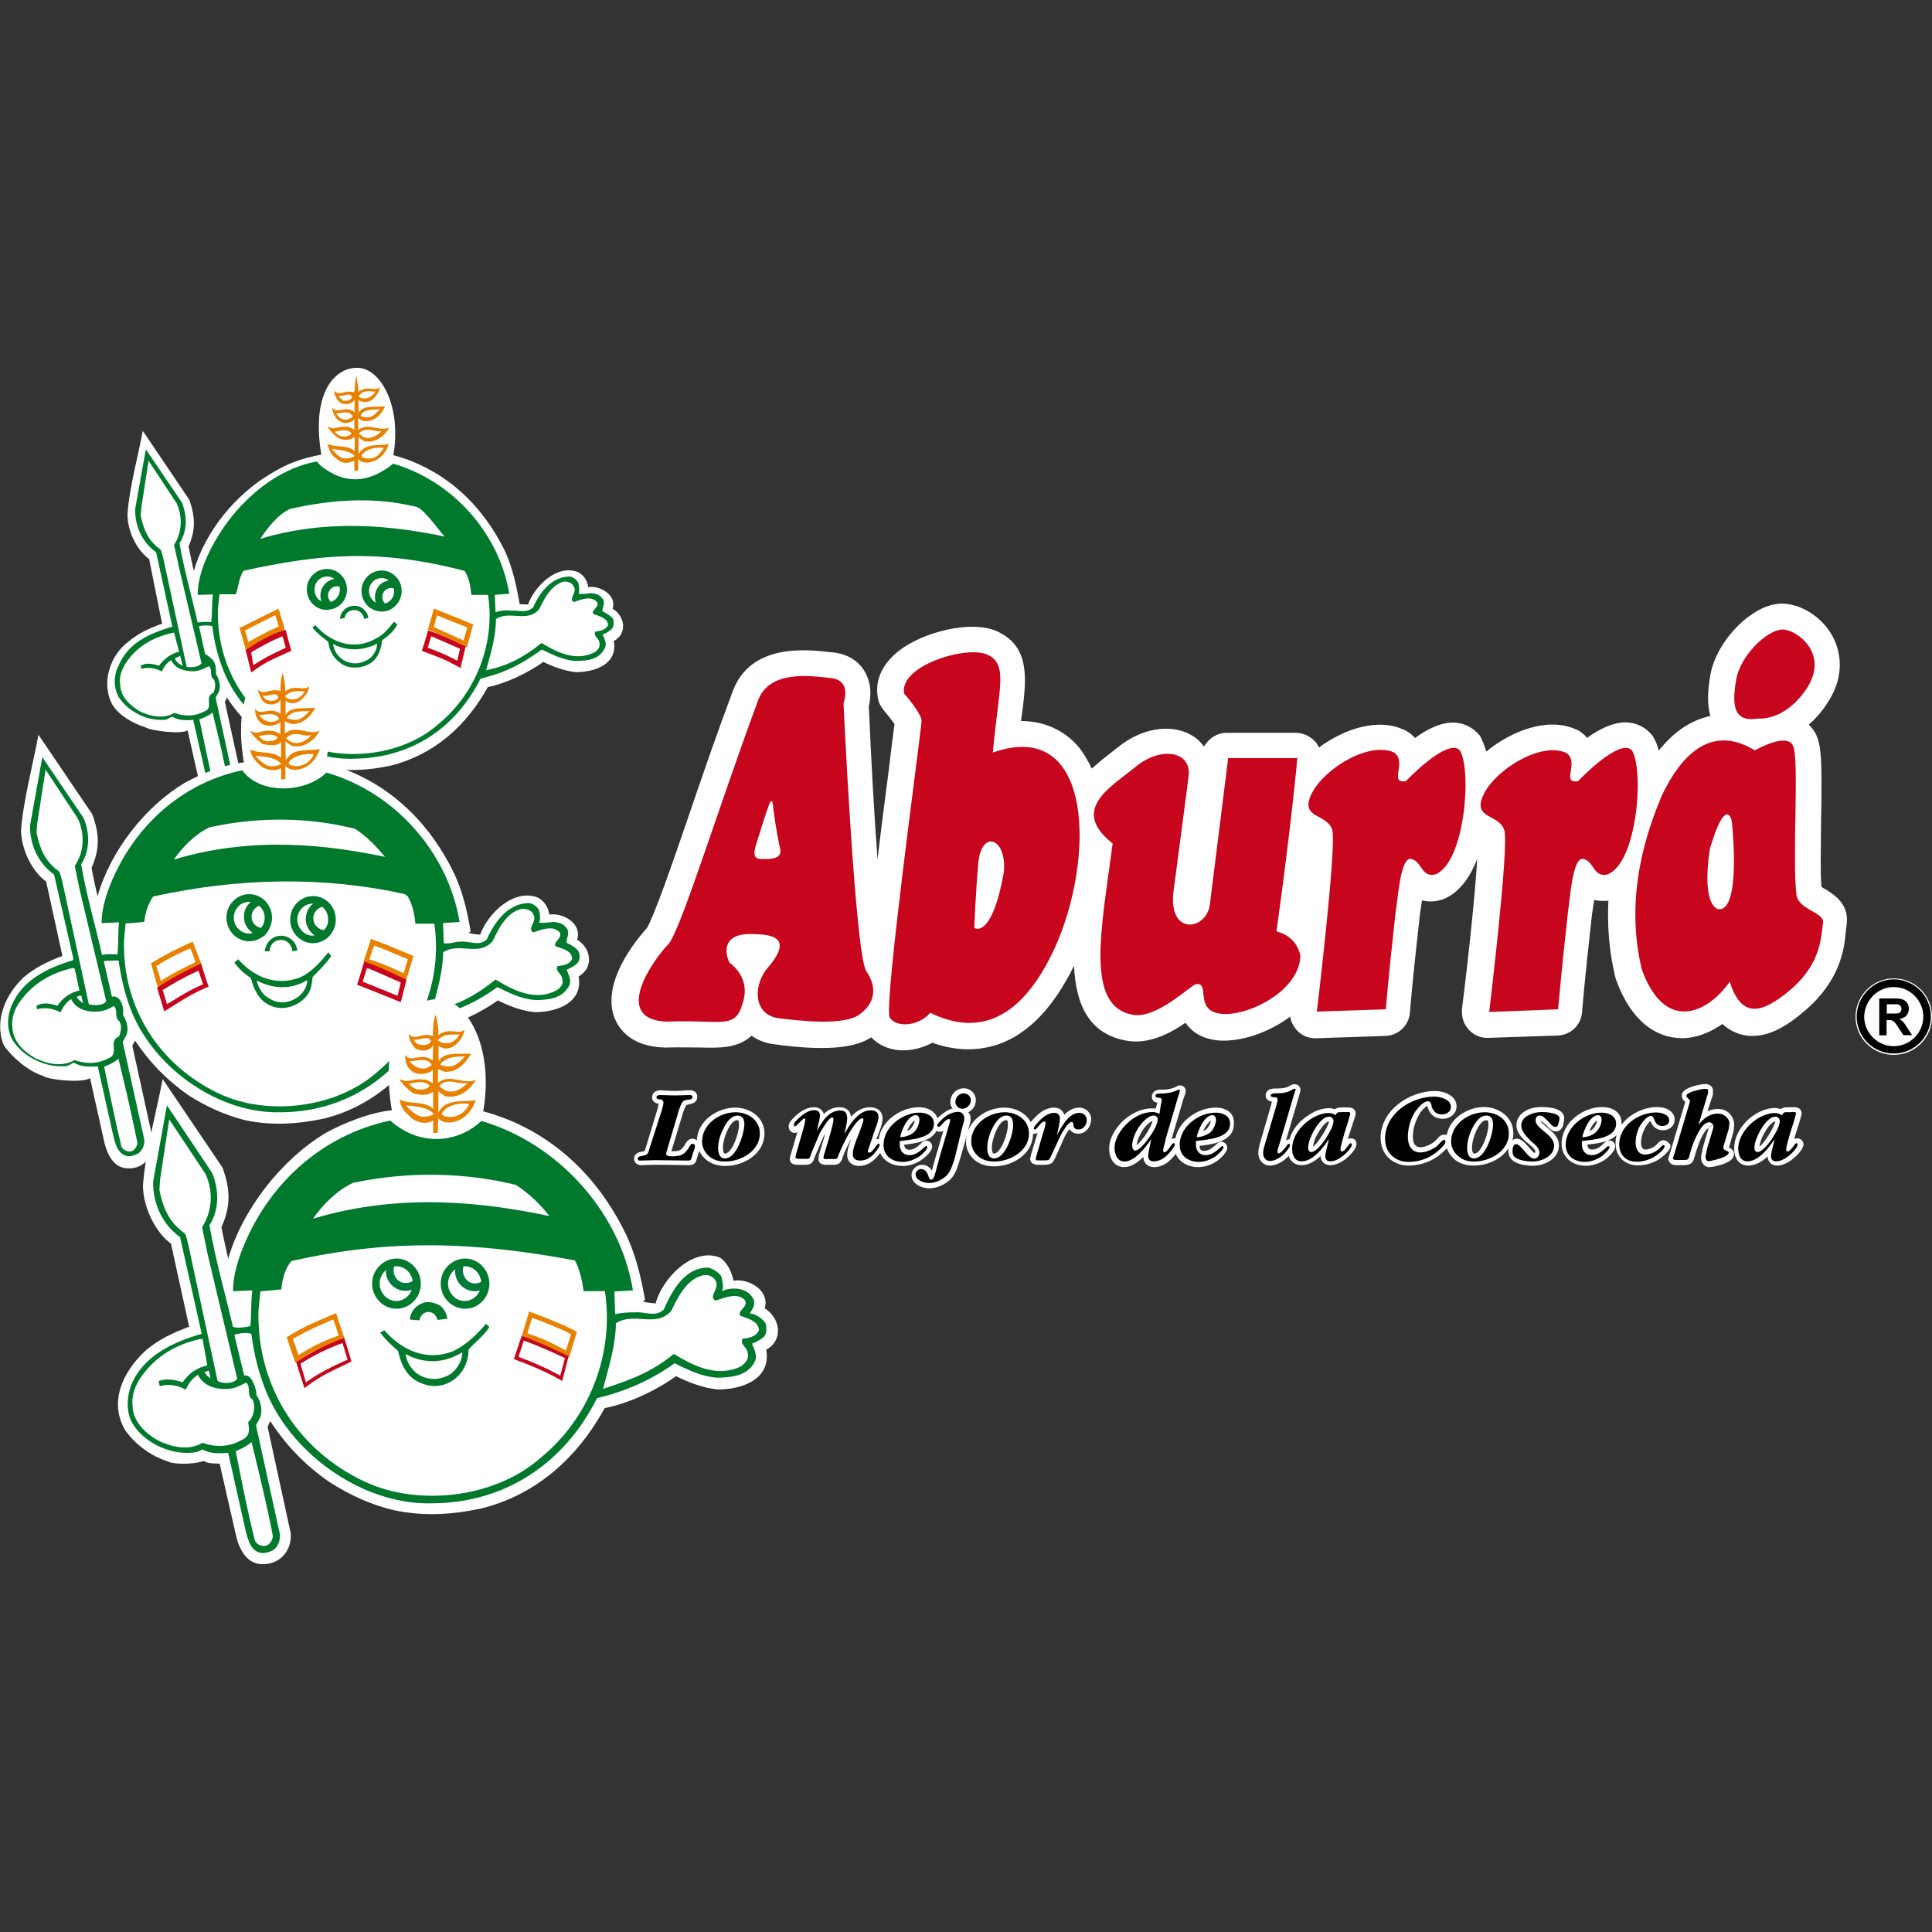 <?xml version="1.0" encoding="utf-8"?>
<!-- Generator: Adobe Illustrator 28.0.0, SVG Export Plug-In . SVG Version: 6.00 Build 0)  -->
<svg version="1.1" id="Capa_1" xmlns="http://www.w3.org/2000/svg" xmlns:xlink="http://www.w3.org/1999/xlink" x="0px" y="0px"
	 viewBox="0 0 1000 1000" style="enable-background:new 0 0 1000 1000;" xml:space="preserve">
<rect x="0" y="0" width="1000" height="1000" fill="#333333" stroke="none"/>
<style type="text/css">
	.st0{fill-rule:evenodd;clip-rule:evenodd;fill:#FFFFFF;}
	.st1{fill-rule:evenodd;clip-rule:evenodd;fill:#C7061E;}
	.st2{fill:#FFFFFF;}
	.st3{fill-rule:evenodd;clip-rule:evenodd;fill:#00792D;}
	.st4{fill-rule:evenodd;clip-rule:evenodd;fill:#E88000;}
	.st5{fill:#00792D;}
	.st6{fill:#00793D;}
	.st7{fill-rule:evenodd;clip-rule:evenodd;}
</style>
<g>
	<path class="st0" d="M980.2,506.4c11,0,19.8,8.8,19.8,19.8s-8.8,19.8-19.8,19.8s-19.8-8.8-19.8-19.8
		C960.5,515.2,969.4,506.4,980.2,506.4"/>
	<path class="st0" d="M385,486.9c1.2,0.8,2.2,1.6,2.9,2.6C387.1,488.5,386.2,487.5,385,486.9 M390.9,443c0-0.2,0-0.4-0.2-0.6v-0.2
		C390.9,442.6,390.9,443,390.9,443z M463.7,372.3c0,0.2,0,0.4,0,0.6v-0.2C463.7,372.7,463.7,372.7,463.7,372.3z M612.7,467.3
		c0-0.4,0.2-0.6,0.2-0.8C612.9,466.7,612.7,467.3,612.7,467.3z M944.4,460c-0.6-0.2-1-0.6-1.6-1c-0.4-3.9-0.4-9-0.4-14.5
		c0-6.5,0.2-13.5,0.2-20.2c0.2-7.9,0.2-14.1,0.2-19.4c0-13.5-0.6-20-2.7-24.5c-1-2.2-2.4-3.9-3.9-5.3c3.3-2.9,6.7-6.5,9.6-11.2
		c6.9-10.2,8.2-21.2,4.3-31.2c-4.5-11.4-15.1-18.3-23.4-19.8c-6.3-1.4-13.2,0.4-20,5.1c-9,6.1-19,18.1-21.4,31.2
		c-1.2,7.1-2,14.7,0,21.4c-1.4,0.2-2.6,0.6-3.7,1c-8.4,2.6-16.1,8.2-23,16.9c-0.8-2.7-1.6-5.1-2.9-7.1c-0.4-0.8-1-1.4-1.6-2
		c-3.3-3.5-7.9-5.5-12.8-5.5c-6.3,0-13.3,3.3-19.8,8c-1.2-1.4-2.6-2.6-4.3-3.7c-0.6-0.4-1.2-0.6-1.8-0.8c-14.3-6.3-33,0.8-46.1,11.6
		c-0.8-2.7-1.8-5.3-2.9-7.5c-0.4-0.8-1-1.4-1.6-2c-3.3-3.5-7.9-5.5-12.8-5.5c-6.3,0-13.2,3.3-19.6,8c-1.2-1.4-2.6-2.6-4.5-3.7
		c-0.6-0.4-1.2-0.6-1.8-0.8c-13.3-5.9-30.4-0.2-43.4,9.4c-0.6-1.2-1.2-2.4-2.2-3.3c-2.6-2.7-6.1-4.3-9.8-4.3H635
		c-5.1,0-9.4,2.9-11.8,7.1c-1.8-2.4-3.9-4.5-6.9-6.1c-10.6-5.9-25.7-3.3-37.7,6.5l-4.7,3.7c-2.9,2.2-5.9,4.7-8.8,7.3
		c-2.2-4.5-4.5-8.6-7.7-12.2c-4.9-5.3-14.1-12.4-28.9-12.4c0-0.8,0.4-2.9,0.4-2.9c0.8-6.3,1.6-12.4,1.6-18.1c0-11-2.9-20-14.1-25.3
		c-13.5-6.3-38.7,0.2-51.2,10c-9,7.1-11.2,14.7-11.2,20.2c0,1.6,0.2,2.9,0.4,4.3c0.4,2.4,1.6,4.5,3.1,6.3c2,2.4,4.3,5.3,5.5,7.1
		c-0.6,4.3-1.8,13.5-2.9,23.2c-2.4,18.1-4.3,33.4-5.9,46.7c-1.8-23.6-3.3-52-4.5-79.1c0.4-1.8,0.8-4.1,0.8-6.9
		c0-3.5-0.8-7.7-3.1-11.4c-3.3-5.5-9-8.8-16.1-9.6l-2-0.2c-12.4-1.4-41.4-4.5-50.3,21c-7.9,21-15.5,43.2-22.2,62.8
		c-8.6,25.3-18.6,53.8-22,59.1c-3.1,3.5-18.3,20.6-18.3,37.5c0,3.1,0.4,6.1,1.6,9c2.2,5.5,8.2,14.7,25.7,15.3c0.4,0,0.8,0,1,0
		c7.3-0.2,13.3,0,18.1,0c9,0.2,18.8,0.6,26.1-6.1c3.1,2.2,6.9,3.7,11,4.3c33,4.7,45,0.4,51-3.5c3.5,3.9,8.8,6.3,14.7,6.7
		c5.9,0.4,11.8-1.2,16.9-3.9c11.8,4.3,23.4,4.5,34.2,0.8c15.3-5.3,28.5-19,39.1-40.6c1,20.2,7.7,35.7,28.1,38.9
		c11,1.6,21.6-3.9,29.6-9.4c3.5,4.9,8.4,8,15.7,9c11.6,1.4,26.9-3.5,38.5-12.2c0.4,2.6,1.6,4.9,3.3,6.9c2.6,2.9,6.3,4.5,10.2,4.3
		l35.7-1.2c6.9-0.2,12.4-5.5,12.8-12.4c0-0.2,1.2-15.7,5.1-50.1c0,0.2-0.2,1-0.2,1.2l1-6.7c0-0.6,0.2-1.4,0.4-2.2
		c2.7,0.8,5.9,0.8,9,0c0.8-0.2,1.4-0.4,2-0.6c7.5-3.1,13.3-10,17.5-20.8c-1,17.3-4.3,49.1-7.9,77.7c0,0.6,0,1,0,1.6
		c0,3.3,1.2,6.5,3.5,9c2.6,2.9,6.3,4.5,10.2,4.3l35.7-1.2c6.9-0.2,12.4-5.5,12.8-12.4c0-0.2,1.2-15.7,5.1-50.1c0,0.2-0.2,1-0.2,1.2
		l1-6.7c0.2-0.6,0.2-1.4,0.4-2.2c2.4,0.6,4.7,0.6,7.3,0.4c-0.6,12.2,0.2,25.5,3.5,39.3c0.2,0.4,0.2,1,0.4,1.4
		c8.2,22.8,21.2,29.1,30.6,30.2c8.2,1.2,16.9-1.8,24.5-7.1c2.6,2.4,5.5,4.1,9.2,5.3c13,3.7,24.9-4.7,34-12.6
		c17.9-15.5,19.8-31.6,20.6-39.5l0.2-2.2c0.2-1.2,0.4-2.4,0.4-3.5C957,467.3,948,462.2,944.4,460z"/>
	<path class="st1" d="M504.3,480.3c0,0,9,6.3,15.3-28.9c1.6-17.7-11.4-22.2-13.2-5.1C504.9,463.4,504.3,480.3,504.3,480.3
		 M511.2,338.9c10.8,5.1,5.7,17.1,2.7,50.6c52.8-18.6,52.8,56.1,31.8,101.7c-21,45.3-47.1,41.4-64.2,33c-5.7,6.9-17.7,8-21,2.4
		S477,377.2,477,373.1c0-3.9-9-14.1-9-14.1C465.1,344.6,500.4,333.8,511.2,338.9z"/>
	<path class="st1" d="M635.7,392.3l-9.6,76.8c-2.7,12.6-21,14.7-18.8-6.9c6.9-51.8,7.9-60.3,7.9-60.3c1.8-13-14.1-15.9-27.3-5.1
		s-34.2,22.2-12,39.8c-5.7,43.8-14.7,84.6,10.8,88.7c12.6,1.8,29.4-15.3,32.4-15.9c7.5-1.2-1.2,13.5,12.6,15.3
		c13.5,1.8,40.8-11.4,41.4-30c-2.2-10.8-12.4-12.6-12.4-12.6c7.9-56.7,10.8-89.7,10.8-89.7h-35.7v-0.1H635.7z"/>
	<path class="st1" d="M727.7,404.3c0,0,21.6-22.8,27.9-15.9c6.3,10.2,2.7,57.9-12.6,64.2c-7.5,1.8-6.9-6.9-12.6-8
		c-5.7-1.2-6.9,21.6-8,27.3c-3.9,35.1-5.1,50.5-5.1,50.5l-35.7,1.2c0,0,10.2-84.6,8-93.8c-2.4-9-17.1-5.7-10.8-18.8
		c6.3-13,29.4-27.3,42.6-21.6C728.7,394.1,718.5,405.9,727.7,404.3"/>
	<path class="st1" d="M816.8,404.3c0,0,21.6-22.8,27.9-15.9c6.3,10.2,2.9,57.9-12.6,64.2c-7.5,1.8-6.9-6.9-12.6-8
		c-5.7-1.2-6.9,21.6-7.9,27.3c-3.9,35.1-5.1,50.5-5.1,50.5l-35.7,1.4c0,0,10.2-84.6,7.9-93.8c-2.4-9-17.1-5.7-10.8-18.8
		c6.3-13,29.6-27.3,42.6-21.6C818,394.1,807.6,405.9,816.8,404.3"/>
	<path class="st1" d="M885,439.4c-4.5,30.6,4.5,31.2,4.5,31.2c12,1.2,6.9-45.3,6.9-45.3C895.8,421.8,892.4,414.5,885,439.4
		 M908.3,388.4c0,0,16.5-9.6,19.8-2.4c3.3,7.5-0.6,58.5,1.8,77.7c1.8,7.5,14.7,8.6,13.7,14.1c-1.2,5.7,0,19.8-16.5,34.2
		c-16.5,14.1-26.1,14.1-31.8-3.9c-11.4,16.5-33.6,26.7-45.5-6.3c-9.6-39.7,3.9-74.4,10.2-89.7C874.8,380.9,892.4,378.6,908.3,388.4z
		"/>
	<path class="st1" d="M909.9,371.9c0,0,13.5,1.8,25.1-15.3c11.4-17.1-2.9-29.1-10.8-30.6c-7.9-1.8-23.2,12.6-25.5,25.5
		S896.9,374.1,909.9,371.9"/>
	<path class="st1" d="M391.3,437.3c-2.4,8,1.2,7.3,5.1,7.3c3.5,0,8.8-0.4,7.3-5.7c-0.4-1.2-2.4-12.2-3.5-20.6
		c-0.4-8.4-2.9,0.4-2.9,0.4S396.4,420.8,391.3,437.3 M448.2,502.4c6.3,9,4.5,17.1-3.5,22.8c-7.9,5.7-30,3.3-42,1.8
		c-12-1.8-13.2-15.3-6.3-24.9c12.4-14.1,7.9-18.6-6.9-18.6c-12-0.6-15.9,5.7-12,14.7c3.3,2.4,10.8,9.6,6.9,21
		c-3.9,14.1-10.8,8.4-39.3,9.6c-29.6-1.2-5.7-33.6,0.6-39.8c6.3-6.3,25.5-69.3,46.5-126c5.7-16.5,27.3-13.2,38.1-12
		c10.8,1.2,6.3,13,6.3,13S442.5,490.7,448.2,502.4z"/>
	<g>
		<path class="st2" d="M501.2,584.7c0.4-1.6,1.2-3.9,1.2-5.7c0-1.2-0.4-2.4-1.2-3.3c2.4-1.2,3.9-3.5,3.9-6.3c0-3.3-2.7-6.1-6.3-6.1
			c-3.7,0-6.9,3.1-6.9,7.1c0,1.4,0.4,2.6,1.2,3.3c-2.2,0.6-4.1,1.8-6.1,3.5c-0.6,0.4-1.2,1-1.8,1.6c-1.2-3.5-4.7-5.7-9.6-5.7
			c-9.2,0-19.4,6.9-20.8,16.5c-0.4,0-0.8,0-1.2,0l1.6-4.1c0.8-2.2,1.6-4.3,1.6-6.7c0-3.5-2.6-5.7-6.5-5.7s-7.1,2-9.8,4.9
			c-0.6-3.9-3.5-4.9-5.9-4.9c-3.5,0-6.1,1.4-8.2,3.5c-0.6-2.2-2.6-3.5-5.1-3.5c-3.1,0-6.5,1.6-9.8,4.7l-0.2,0.2
			c-1.6,1.6-3.1,3.1-3.1,5.1c0,1.8,1.4,3.3,3.1,3.3c0.6,0,1-0.2,1.4-0.4l-3.3,11.2c-0.6,1.6-0.6,2.4-0.6,2.6c0,1.2,0.6,2.6,2.4,2.9
			c0.6,0.2,1.2,0.2,2,0.2c0.4,0,0.6,0,1,0h0.2h2.4c0.8,0,2.7,0,3.7-1.4l0.2-0.2c0.6-0.8,1-2.6,1.2-2.9l4.3-10c0.4-0.6,0.8-1.4,1-1.8
			c-0.4,1.4-0.8,2.6-1,3.5l-2.4,7.9c0,0,0,0.2,0,0.4v0.2c-0.2,0.6-0.2,1-0.2,1.4c0,1,0.6,2.4,2.4,2.7c0.4,0.2,1,0.2,1.6,0.2
			c0.4,0,0.6,0,0.8,0h0.2h2.9c1.8,0,3.5-0.4,4.5-3.3c0.6-2.4,2.9-7.1,4.7-10.2c-1,2.6-2.2,5.7-2.2,8.4c0,3.5,2.6,5.7,6.1,5.7
			c4.3,0,7.1-2.4,9.2-4.5c0.6-0.8,1.2-1.4,1.8-2.2c1.8,4.1,6.1,6.7,11.6,6.7c3.5,0,7.1-1.2,10-3.3c0,0,5.3-3.7,5.3-6.7
			c0-1.8-1.4-3.1-3.1-3.1c-1.2,0-2.2,0.8-3.1,1.8c-1.4,1.4-3.3,2.9-5.7,2.9c-1.6,0-2.4-0.8-2.6-2.6l0,0c5.1-0.6,13.9-1.6,16.7-7.1
			c0.4,0.2,1,0.4,1.6,0.4c0.8,0,1.4-0.2,2-0.6l-4.1,13.9l-1.8,6.7v0.2c-1-1.6-2.6-3.1-5.1-3.1c-2.9,0-5.5,2.4-5.5,5.3
			c0,4.7,5.5,6.9,9.2,6.9c3.9,0,8.2-2,11-4.7c2.6-2.7,3.7-6.5,4.7-9.8l4.5-15.5L501.2,584.7z M473.5,580c-0.2,1.4-1.2,3.3-2.2,4.3
			c-0.4,0.4-1,0.8-1.8,1C470.6,582.9,472.1,580.6,473.5,580z"/>
		<path class="st2" d="M380.5,573.3c-9.4,0-19.4,6.9-19.8,16.9c-0.6-0.4-1.4-0.8-2.2-0.8c-2.2,0-3.3,1.8-3.7,2.6
			c-2,3.3-2.9,3.9-6.9,3.9h-0.4l6.3-20.8l0.2-0.4c0.2-0.8,0.8-2.2,1.2-2.6l0.2-0.2c0,0,0.4,0,0.8-0.2c0.2,0,0.4,0,0.6-0.2
			c3.5-0.4,4.1-2.4,4.1-3.9c0-1.6-1-3.3-3.9-3.3c-1.2,0-2.2,0-3.3,0.2c-2.9,0.2-5.9,0.2-8.8,0c-1,0-2.2-0.2-3.1-0.2
			c-2.6,0-4.3,1.6-4.3,3.7c0,1.6,1.2,3.1,3.5,3.3c-0.2,0.6-0.4,1.2-0.4,1.8l-6.3,20.8c-0.2,0.8-0.6,1.6-0.6,1.8c0,0-0.4,0.2-1.4,0.4
			c-3.5,0.4-4.1,2.4-4.1,3.7c0,1.2,0.8,3.3,3.9,3.3c2,0,3.9-0.2,5.9-0.2h1.8h4.1c4.1,0,8.4,0.2,12.6,0.2l0,0c0.6,0,2.6,0,3.5-1.6
			c0.4-0.6,0.6-1.4,0.8-2.2c0-0.2,0.2-0.4,0.2-0.4v-0.2l0.6-2c0.2-0.4,0.2-0.6,0.4-1c0.8,2,2.2,3.5,3.9,4.9c2.7,2,5.9,2.9,9.6,2.9
			c9.8,0,20.2-6.5,20.2-16.9C395.6,578,387.9,573.3,380.5,573.3z M374.2,594.1c0-2.6,0.8-5.7,2.2-8.8c1.2-2.6,3.1-5.5,5.1-5.5
			c0.6,0,1,0,1,2.4c0,4.7-3.7,14.9-7.3,14.9C374.2,597.1,374.2,594.3,374.2,594.1z"/>
		<path class="st2" d="M930.3,589.2c-0.6,0-1,0.2-1.6,0.4l0.6-2.2c0.2-0.6,0.4-1.4,0.8-2.6c2-6.1,2.4-7.9,2.4-8.6
			c0-1.2-0.8-3.1-3.7-3.1c-0.2,0-0.4,0-0.8,0h-2c-0.2,0-0.4,0-0.6,0c-1.6,0-2.9,0.2-3.7,1c-1-0.4-2-0.6-3.1-0.6
			c-5.5,0-11,3.3-14.3,6.5c-4.3,4.3-6.7,9.2-6.7,14.3c0,5.5,2.7,9,7.3,9c3.7,0,7.1-2,10-4.7c0.2,2.9,2,4.7,4.9,4.7
			c3.9,0,7.9-2.9,10.2-5.3c1.4-1.4,3.5-3.7,3.5-5.9C933.3,590.6,932.1,589.2,930.3,589.2z M913.2,586.5c2.7-4.9,4.7-5.9,5.7-6.1
			c-0.4,2.7-5.5,11-8.2,13.2C910.9,591.6,911.7,589,913.2,586.5z"/>
		<path class="st2" d="M895.4,576.6c-1.6-1.8-3.7-2.6-6.3-2.6c-1.8,0-3.5,0.4-5.3,1.2l2.6-8c0.2-0.4,0.2-0.8,0.2-1.2v-0.6
			c0.2-1.4-0.2-2.6-1-3.3c-1-0.8-2.2-1-2.9-1c-1.2,0-2.6,0.2-4.3,0.6c-4.5,1.2-7.7,2.6-7.9,5.1c0,0.8,0,2.2,1.6,3.3l0.2,0.2
			l-8.2,27.5l-0.4,1c0,0.2-0.2,0.4-0.2,0.8c0,1.2,0.8,3.5,4.1,3.5h3.1c1.8,0,2.9-0.2,3.5-0.4c1.4-0.4,2.2-1.6,2.6-2.9
			c1-3.7,2.2-7.1,3.3-9.8c1.8-4.1,3.3-5.7,4.3-6.1l-3.1,10.4v0.2l-0.8,3.9c0,0.2,0,0.4,0,0.6c0,1.8,0.4,2.9,1.4,3.9
			c0.8,0.8,1.6,1.2,2.7,1.2s2.7-0.2,4.7-0.8c3.9-1,7.9-2.6,8.2-5.7c0,0,0-0.2,0-0.4c0-0.6-0.2-2.4-2.6-3.1l2.4-8.6
			c0-0.2,0-0.2,0-0.2l0.2-1.6C897.9,580.8,897.1,578.4,895.4,576.6z M886.7,582.1l-2,1.4c0,0,0,0-0.2-0.2L886.7,582.1z"/>
		<path class="st2" d="M861,590.2c-1.6,0-2.7,1.2-3.3,2c0,0.2-0.2,0.2-0.2,0.2l-0.2,0.2c-1.2,1.2-3.7,2.4-5.5,2.4
			c-0.6,0-2.4,0-2.4-3.5c0-2.6,0.8-5.3,2.2-7.9c0.6-1.2,1.8-2.6,2.6-3.3c0,0,0,0.2,0.2,0.2c0.8,2,2.4,4.5,6.5,4.5
			c3.3,0,5.9-2.4,5.9-5.5c0-4.3-4.5-6.5-9-6.5c-6.9,0-14.3,3.5-18.5,9.2c0-0.4,0-0.6,0-1c0-4.9-3.9-8.2-10-8.2c-10,0-21,8-21,19
			c0,6.7,5.1,11.4,12.6,11.4c3.5,0,7.1-1.2,10-3.3c0,0,5.1-3.7,5.1-6.7c0-1.8-1.4-3.1-3.1-3.1c-1.2,0-2.2,0.8-3.1,1.8
			c-1.4,1.4-3.3,2.9-5.7,2.9c-1.6,0-2.4-0.8-2.4-2.6l0,0c4.3-0.4,11.2-1.2,15.1-4.9c-0.4,1.4-0.6,2.7-0.6,4.3
			c0,6.7,4.7,11.4,11.6,11.4c3.9,0,8-1.2,11.4-3.5c3.5-2.6,5.5-4.9,5.5-6.9C864,591.6,862.6,590.2,861,590.2z M826.7,580
			c-0.2,1.4-1.2,3.3-2.2,4.3c-0.4,0.4-1,0.8-1.8,1C823.7,582.9,825.3,580.6,826.7,580z"/>
		<path class="st2" d="M558.7,573.3c-3.3,0-5.7,1.6-7.9,3.7c-0.6-2.4-2.6-3.7-5.3-3.7c-4.3,0-8,3.1-9.6,4.9c-1.2,1-1.8,2-2.4,2.6
			c-2.6-4.9-8.2-7.5-13.7-7.5c-9.6,0-19.8,7.1-19.8,17.7c0,3.9,1.8,7.3,4.9,9.8c2.7,2,5.9,2.9,9.6,2.9c9.8,0,20.2-6.5,20.2-16.9l0,0
			c0.8,0.2,1.8,0,2.4-0.6l-3.5,11.6v0.2c-0.2,1-0.4,1.4-0.4,1.8c0,1.4,0.8,2.4,2,2.7c0.4,0.2,1,0.4,1.8,0.4h0.6h2c0.2,0,0.6,0,1,0
			c1.4,0,2.9-0.2,3.9-1c0.8-0.6,1.2-1.8,1.6-2.4l5.1-11.4c0.8-1.6,1.6-2.7,2.4-3.7c1.2,2,3.1,2.4,4.5,2.4c4.1,0,6.7-3.9,6.7-7.5
			C564.8,576,562,573.3,558.7,573.3z M513.4,594.1c0-2.6,0.8-5.5,2.2-8.8c1.2-2.7,3.1-5.5,5.1-5.5c0.6,0,1,0,1,2.4
			c0,4.7-3.7,14.9-7.3,14.9C513.4,597.1,513.4,594.3,513.4,594.1z"/>
		<path class="st2" d="M629.2,573.3c-9,0-19,6.7-20.8,15.9c-0.6,0-1.4,0-2,0.4l6.3-21.4l0.2-0.4c0.6-1.6,0.8-2.4,0.8-3.1
			c0-1.8-1.4-2.9-2.9-2.9c-0.8,0-1.4,0.2-1.8,0.6c-2,1-4.5,1.6-6.9,1.6h-1.6c-2.9,0-4.3,1.8-4.3,3.5c0,0.8,0.2,2.9,2.9,3.3l-1,3.1
			c-0.6-0.2-1.2-0.2-2-0.2c-5.1,0-10.4,2.4-14.9,6.5c-1.6,1.6-7.1,7.3-7.1,14.3c0,5.7,3.1,9.6,7.7,9.6c3.7,0,7.1-2.4,10-5.3
			c0,3.1,2.2,5.3,5.5,5.3c4.7,0,7.9-2.9,9.8-5.1c0.6-0.6,1-1.2,1.4-1.8c1.8,4.1,6.1,6.9,11.6,6.9c3.5,0,7.1-1.2,10-3.3
			c0,0,5.1-3.7,5.1-6.7c0-1.8-1.4-3.1-3.1-3.1c-1.2,0-2,0.8-3.1,1.8c-1.4,1.2-3.3,2.9-5.7,2.9c-1.6,0-2.4-0.8-2.4-2.6l0,0
			c6.3-0.8,17.7-2,17.7-11.2C639.2,576.4,635.1,573.3,629.2,573.3z M591.5,584.9c1.6-2.4,3.7-4.3,5.1-4.7c-0.4,1.8-1.8,4.3-3.7,7.3
			c-2.2,3.1-3.7,4.5-4.5,5.3C588.5,590.2,590.1,587,591.5,584.9z M626.8,580c-0.2,1.4-1.2,3.3-2.2,4.3c-0.4,0.4-1,0.8-1.8,1
			C623.9,582.9,625.5,580.8,626.8,580z"/>
		<path class="st2" d="M699.3,589.2c-0.6,0-1,0.2-1.6,0.4l0.6-2.2c0.2-0.6,0.6-1.8,1-3.1c2-5.9,2.4-7.3,2.4-8c0-1.2-0.8-3.1-3.7-3.1
			c-0.2,0-0.4,0-0.8,0h-2c-0.2,0-0.4,0-0.6,0c-1.6,0-2.9,0.2-3.7,1c-1-0.4-2-0.6-3.1-0.6c-6.9,0-12.6,5.1-14.3,6.5
			c-3.1,2.9-5.1,6.3-6.1,9.6c-0.6,0-1.2,0.2-1.8,0.6l6.9-23.4l0.2-1c0.2-0.4,0.4-1,0.4-1.8c0-1.6-1.2-2.9-2.9-2.9H670
			c-1.2,0-2.2,0.6-2.4,0.8c-1.8,1.2-4.3,1.4-6.7,1.4H660c-4.5,0-4.9,2.7-4.9,3.5c0,1,0.4,2.9,3.3,3.3c-0.2,0.4-0.4,1.2-0.6,2.2
			l-5.1,17.5l-0.2,0.8c-0.6,1.8-1.2,3.9-1.2,6.1c0,3.7,2.6,6.5,6.1,6.5c4.1,0,7.7-3.1,9.2-4.5c0.2-0.2,0.4-0.4,0.4-0.6
			c1,3.1,3.3,4.9,6.7,4.9c3.7,0,7.1-2.2,9.8-4.7c0.2,2.9,2.2,4.7,5.1,4.7c3.1,0,6.7-1.8,10-5.1c0.6-0.6,3.5-3.5,3.5-5.9
			C702.2,590.6,701,589.2,699.3,589.2z M682.2,586.5c2.7-4.5,4.5-5.9,5.7-6.1c-0.4,2.7-5.5,11-8.2,13.2
			C679.8,591.6,680.6,589,682.2,586.5z"/>
		<path class="st2" d="M800.2,582.3c1.6,1.6,3.1,3.3,5.1,3.3c3.1,0,3.7-2.9,3.9-3.9l0.2-0.8c0.2-0.8,0.2-1.6,0.2-2.2
			c0-5.1-8-5.7-11.4-5.7s-6.3,0.6-8.6,2c-2.9,1.6-4.7,4.3-4.7,7.3c0,4.5,3.9,7.9,6.7,10l0.4,0.4c1.2,1,2.7,2.4,2.7,3.3
			c0,0.4-0.2,0.6-0.2,0.8c-0.8,0-2.4-2.2-3.3-3.1c-2-2.2-3.7-4.3-6.1-4.3c-0.8,0-1.6,0.2-2.2,0.8c0.2-1.2,0.4-2.4,0.4-3.7
			c0-8.6-7.9-13.5-15.1-13.5c-8.6,0-17.7,5.7-19.4,14.5c-0.4-0.2-0.8-0.2-1.4-0.2c-1.8,0-2.9,1.4-3.9,2.6c-0.2,0.2-0.2,0.2-0.4,0.4
			c-1.8,1.8-5.3,3.5-7.9,3.5s-3.9-1.8-3.9-5.5c0-3.5,1-7.3,2.9-10.8c1.2-2.4,3.3-4.5,4.5-5.1c0.2,0.4,0.4,0.8,0.4,1v0.2
			c1.4,3.7,3.9,5.5,7.7,5.5c3.5,0,7.1-2.4,7.1-6.5c0-5.7-6.7-7.9-11.2-7.9c-13.2,0-28.1,10-28.1,24.3c0,8.4,6.1,14.3,14.5,14.3
			c5.1,0,10.4-1.6,14.7-4.5c1.6-1.2,3.5-2.7,5.1-4.5c0.8,2.4,2.4,4.5,4.3,6.1c2.7,2,5.9,2.9,9.6,2.9c6.9,0,14.1-3.1,17.9-8.8
			c0,0.2,0,0.4,0,0.8c0,3.1,1.2,5.1,4.1,6.5c2.7,1.2,6.3,1.6,8.6,1.6c5.7,0,13.5-3.3,13.5-10.6c0-4.3-3.5-7.1-6.3-9.4
			c-1.4-1.2-2.9-2.4-3.3-3.3C798.4,580.6,799.4,581.7,800.2,582.3z M761.9,594.1c0-2.6,0.8-5.5,2.2-8.8c1.6-3.5,3.5-5.5,5.3-5.5
			c0.6,0,1,0,1,2.4c0,4.7-3.7,14.9-7.3,14.9C761.9,597.1,761.9,594.3,761.9,594.1z"/>
	</g>
	<path class="st0" d="M203.6,235.7h0.4c16.7,4.5,41.8,17.1,57.7,50.3c3.7,8.2,5.7,17.7,7.3,26.7l4.3,0.2
		c3.5-9.6,15.1-21.2,26.1-16.7c2.9,1.8,4.5,4.1,5.1,7.7c5.9-1,14.9,4.1,12.6,11.2c6.3,3.7,7.9,12.8,0.6,16.7
		c2.2,12-9.8,16.1-19.6,16.1c-5.9-0.6-11.6-2.7-16.9-5.3c-7.9,5.7-19.4,11.2-28.7,13c-11,20-27.7,34.9-49.9,40.6
		c-12,2.6-23.4,3.3-35.5,0.8c-9.2-2.4-17.7-6.1-25.7-11.4c-9.8-6.9-17.1-14.3-23.8-24.3l-0.2-0.2l-0.2,0.6l-0.8,1.6l9.4,43
		c0.4,7.1-4.3,12.8-11.8,12.4c-6.1-0.2-9-6.5-10.4-11.8L97.1,378c-2.7,2.2-18.8,0.4-22-1.6c-6.3-2-13.3-5.9-16.9-11.6
		c-6.1-11.2-1.2-25.7,8.2-32.6c5.3-4.5,11-7.1,17.5-9.4l-6.7-33.4c-6.5-4.7-11.4-14.9-11.2-23.4c0.8-12.8,5.7-31,7.9-43L98,258.7
		c3.1,8.8,3.3,15.7-0.4,24.1c0.8,4.1,1.8,8.6,2.7,12.8c5.9-20.6,21.6-39.5,39.3-50.1c10.2-6.3,16.9-8.2,26.7-10.2
		c-5.7-34.5,8.8-46.3,20.4-44.8C197.3,192.1,207.9,210.3,203.6,235.7"/>
	<path class="st3" d="M94.1,260c2.9,7.1,2.9,14.9-1.2,21.2c2.4,13.9,6.3,27.3,9.4,41c3.1-0.4,5.3-0.4,7.1-0.2
		c0.4-4.5,0.2-9.8,0.8-14.3l-7.9,0.2c0-5.3,1.4-10.6,3.1-15.5c11-27.9,35.1-49.7,59.1-53.6c-1.2,0,2.4,3.1,3.7,3.9
		c12.4,8.6,24.1,6.3,35.3-2.7c29.8,8.6,54.6,34.9,60.1,67.3l-7.5,0.6l0.4,9c2.6-1,6.1-1.2,7.9-0.8c3.9-0.4,8,1.6,11.6-1.8
		c3.5-7.9,9.6-15.9,19-15.9c1.8,0.4,3.3,1.6,4.3,3.1c0.4,2,0.8,3.9,0.2,5.9c2.2,0.2,4.3-0.2,6.5-0.4c2.2,0.2,4.5,0.8,5.9,2.9
		c1.8,2.2-0.4,4.5,0,6.5c2,1.2,4.3,2.2,5.5,4.1c0.4,1.8,0.4,3.5-0.6,4.9c-1.4,1.4-3.1,2.4-4.9,2.9c0.8,2,2.4,4.7,1.2,7.1
		c-2.9,6.1-9.2,6.7-15.3,6.7c-6.1-0.4-11.6-3.1-17.3-5.9c-10.8,7.7-18.6,11.8-31.8,15.1c-13.2,26.3-36.7,41.2-65.8,41.4
		c-27.3,1-56.3-19-66.9-44.8c-3.1-7.5-5.1-15.3-6.1-23.8c-2-0.6-4.7-0.4-6.9,0l3.1,14.3c1.4,1,2.4,1.4,4.1,3.3
		c1.6,2,1.6,4.5,1.6,7.1c1.6,2.7,2.7,6.3,1.4,9.4l-1.6,2.9l9.6,44.2c0.2,2.2-0.6,4.7-2.7,6.3c-2,1-4.1,1.6-6.3,1
		c-3.1-1.4-4.1-4.9-4.9-8l-7.3-32c-3.7,0.4-7.7,0.2-10.4-1.4c-1.4-0.8-2,1.6-5.3,1.4c-8.4,0.4-18.1-4.3-23-12
		c-3.7-7.1-1-14.3-0.2-15.5c5.3-12.8,16.3-17.1,28.1-20.8l-8.4-38.5c-7.1-4.9-11.2-13.7-10.8-22.6l5.5-30.6L94.1,260z"/>
	<path class="st0" d="M91.5,260.6c3.1,7.1,2.7,15.1-1.4,21.4l2.4,11l11.8,50.3c-1.4,2-5.7,2.4-7.7,1.8l-0.2-1l-11.8-54.8
		c-0.4-1.2-1-4.5-1.6-4.9c-5.1-3.7-8.2-8.2-10.2-17.5c0.2-1.2,0.2-3.1,0.4-4.5l3.7-23.9L91.5,260.6z"/>
	<path class="st4" d="M184.6,194.4c0,2.7,1.2,6.5,0.8,8.4c5.1-3.7,8.4,0.2,11.2-2.4c-0.4,2.9-2.2,4.9-3.5,6.1
		c-1.4,1.4-4.5,2.4-7.5,0.6v6.5c2.7-4.3,9.4-2.7,13.7-3.3c-2.4,5.3-6.1,8-11.2,7.7c-0.8-0.4-1.8-1-2.7-1.6v6.3
		c4.7-4.5,11,1,16.1-1.4c-2.4,4.3-7.1,8.2-13,7.1c-1.2-1-1.8-1-2.9-2.2v9c2.9-6.1,10.6-4.3,15.7-5.3c-1.6,3.9-2.7,5.3-5.1,7.3
		c-2.9,2.2-8,3.5-10.8,0.4v5.9l-2,0.2v-5.3c-3.3,1.8-6.5,1.4-8.4-0.4c-3.3-2.2-4.3-3.7-5.5-8.2c4.3,2,10.2,0.2,14.1,3.7V226
		c-2.2,2.2-5.9,2-8.4,0.8c-2.6-1.8-4.1-3.5-5.7-5.9c1.6,0.4,2.2,0.8,3.3,0.8c3.5-0.8,7.9-1.8,10.6,1v-5.9c0,1.2-4.9,3.7-8,0.8
		c-1.4-0.4-3.5-4.3-3.5-6.7c2.6,3.9,6.5-1.4,11.6,2.4v-6.9c0,1.8-3.3,3.5-6.5,2.4c-1.2,0-4.3-3.7-3.9-6.5c2.9,3.1,4.9-0.8,10.2,0.8
		C183.8,200.9,183.6,197,184.6,194.4"/>
	<path class="st0" d="M182.2,205.8c-1.2,1.8-3.3,2-4.9,1.4l-2.2-2.2C177.7,205.2,181.8,202.7,182.2,205.8"/>
	<path class="st0" d="M194.2,202.7c-0.6,1.8-3.7,3.7-5.3,3.5c-0.4,0.2-2.6,0-3.3-1.2C189.1,201.1,191.4,202.9,194.2,202.7"/>
	<path class="st0" d="M182.6,215.6c-3.5,2.9-6.5,1.6-8.6-1.6C176.9,213.9,181,212.1,182.6,215.6"/>
	<path class="st0" d="M196.7,211.9c-2.7,2.7-4.3,4.5-8,4.1l-2-0.6c0.2-1.4,1.4-2.2,2.6-2.7C191.6,211.9,194.6,211.9,196.7,211.9"/>
	<path class="st0" d="M182,224.3c-1.6,1.8-3.1,1.6-5.1,1.6c-0.8-0.2-2.4-0.8-3.7-2.4C175.7,222.9,180,221.7,182,224.3"/>
	<path class="st0" d="M197.5,223.1c-2.6,2.9-6.9,4.9-10,2.7l-1.8-1.4C189.3,220.3,194,223.9,197.5,223.1"/>
	<path class="st0" d="M183.6,236c-1.6,1.2-4.7,1.6-6.7,1c-1.8-0.8-4.1-3.1-5.1-4.7C175.3,233.1,180.6,232.9,183.6,236"/>
	<path class="st0" d="M198.7,231.9c-2.2,2.9-3.3,5.3-7.9,5.5c-1.2-0.2-3.3-0.2-3.7-1.4C188.5,232.5,195,231.1,198.7,231.9"/>
	<path class="st0" d="M214.8,262.2c3.9,0.2,11.2,10.8,15.3,15.5c-25.7-5.3-59.5-9.6-95.4,1.2c3.9-5.7,9-12.6,15.5-15.5
		C173.2,258.2,194.6,257.3,214.8,262.2"/>
	<path class="st0" d="M240.5,295.5c2.6,4.1,2.9,8.2,3.5,12.4h8.6c3.9,25.1-6.3,51-25.7,66.9c-18.3,16.3-49.5,20-71.1,9.8
		c-26.9-12.6-43.8-38.5-43-69.3l0.8-7.7h8.4c1.2-2,1.4-8.4,4.1-12.2C165.9,286.7,196.1,283.9,240.5,295.5"/>
	<path class="st3" d="M163.2,323.6c7.3,8.2,17.9,12.6,28.3,8.4c6.3-2.7,8.4-5.1,12.4-10.2l1.8,1.4c-2,3.9-5.3,6.3-7.9,8.2
		c-0.6,4.5-1.8,9-5.9,11.8c-4.5,2.9-11.4,3.3-15.7,0c-6.1-4.7-5.9-9.8-6.3-11c-1.8-1.4-5.9-4.3-8.2-7.5L163.2,323.6z"/>
	<path class="st0" d="M297,303.6c2,3.1-3.1,6.5,0,8c3.7-1.2,8.8-3.5,12,0c1.4,2.7-2.9,3.9-2,6.1c2.6,1.2,7.7,2,7.7,5.9
		c-1.2,2.6-3.9,2.9-6.5,3.3c-1.4,2.4,2,3.5,2,5.7c0.8,2.2-1,4.1-2.6,5.1c-9.4,4.7-19,0.2-27.3-4.9c-8.2,6.7-17.5,12-28.7,14.1
		c2.4-8.6,5.1-17.3,5.1-26.5c7.3-4.7,16.1,2.2,22.4-5.1c2.7-5.7,6.3-12.6,12.8-14.3C293.9,301,296.1,301.6,297,303.6"/>
	<path class="st3" d="M187.9,315c1.4,1.4,2.6,2.7,2.7,4.9l-2.2,0.4c0-1.6-1.6-4.3-4.7-4.5c-3.7-0.2-5.3,2.6-5.3,4.1l-2.4,0.4
		c0-2.9,2.2-5.3,4.7-6.3C183.2,313.2,185.7,313.4,187.9,315"/>
	<path class="st5" d="M179.6,305.1c0-5.9-4.7-10.6-10.4-10.6s-10.4,4.7-10.4,10.6s4.7,10.6,10.4,10.6c0.2,0,0.6,0,0.8,0h0.2v-0.2
		C175.5,315.2,179.6,310.6,179.6,305.1 M162.8,305.1c0-3.7,2.9-6.7,6.5-6.7c1.4,0,2.6,0.4,3.7,1.2c-2.9,0.6-5.5,2.6-6.7,5.7
		c-0.6,2-0.6,3.9,0,5.9C164.3,310.3,162.8,307.9,162.8,305.1z M171.2,311.6c-1.2-1.4-1.8-3.1-1.2-4.9c0.8-2.4,3.3-3.7,5.7-3.1
		c0.2,0.6,0.2,1,0.2,1.6C175.9,308.3,173.8,310.8,171.2,311.6z"/>
	<path class="st5" d="M207.9,305.9c0-5.9-4.7-10.6-10.4-10.6s-10.4,4.7-10.4,10.6s4.7,10.6,10.4,10.6c0.2,0,0.4,0,0.6,0
		c0,0,0,0,0.2,0.2l0.2-0.2C203.6,316.1,207.9,311.4,207.9,305.9 M191,305.9c0-3.7,2.9-6.7,6.5-6.7c1.4,0,2.6,0.4,3.7,1.2
		c-0.8,0.2-1.6,0.4-2.4,0.8c-2.2,1-3.5,2.7-4.3,5.1c-0.6,2-0.6,3.9,0,5.7C192.4,310.6,191,308.5,191,305.9z M199.3,312.4
		c-1.2-1.2-1.8-3.1-1.2-4.9c0.4-1.2,1.2-2.2,2.4-2.7c1-0.6,2.2-0.6,3.3-0.2c0.2,0.6,0.2,1,0.2,1.6C204,309.1,202,311.6,199.3,312.4z
		"/>
	<path class="st0" d="M92.7,337.3c-4.1,1-7.9,3.7-10.4,7.3c-2.9-1-6.7-1.8-9.4,0l0.2,1.6c3.9-1,7.5-0.4,10.6,1.4
		c1.2-2.6,2.6-4.5,4.9-5.9c2.2,4.7,7.5,5.9,12,5.7c2.9-0.2,5.1-1.4,7.5-2.6c2.2,1.8,0,5.3,2.6,6.9c1.2,2.4,0.6,4.7-0.2,6.9
		c-5.1,1.8,0.4,7.9-4.7,9.6c-4.9,2.7-10.4,2.7-15.5,0.8c-5.7,3.3-12.4,1.8-17.9-0.8c-5.1-3.1-10.2-7.5-10.2-14.3
		c-0.2-0.8-1-5.9,4.3-12.6c5.7-7.7,14.3-12,23.6-13.9L92.7,337.3z"/>
	<path class="st0" d="M94.5,344.6c-0.4-0.2-3.7-1.8-3.9-3.9l2.7-1.2L94.5,344.6z"/>
	<path class="st0" d="M195.2,333.2c0,3.7-2.7,7.5-5.9,8.8c-4.3,2.2-9.2,1.6-12.8-1.2c-2.2-2-3.7-4.3-4.1-7.5
		C179.1,337.1,187.9,336.9,195.2,333.2"/>
	<path class="st0" d="M110,368.8c3.1,12.6,6.1,25.1,8.4,37.9c0,1.8-1.2,3.3-2.6,3.9c-1.8,0.4-3.7-0.2-4.7-2
		c-2.9-12-5.3-24.1-7.9-36.3C105.6,371.5,108,370.5,110,368.8"/>
	<path class="st0" d="M168.8,395.1h0.4c19.2,5.3,47.9,19.4,66.2,57.7c4.3,9.6,6.5,19,8.2,29.4c-4.1,1.2,8.6,1.8,4.9,1.6
		c4.1-11.2,17.5-24.1,30-19.2c3.3,2,5.1,4.7,5.9,8.8c6.9-1.2,17.1,4.7,14.3,13c7.3,4.3,8.8,14.5,0.8,19
		c2.4,13.7-11.4,18.5-22.6,18.5c-6.7-0.6-13.2-3.1-19.2-6.1c-9,6.5-22.4,12.8-33,14.7c-12.8,23-31.8,40.2-57.1,46.5
		c-13.9,2.9-26.9,3.7-40.8,0.8c-10.6-2.7-20.2-7.1-29.4-13c-11.2-7.9-19.6-16.5-27.3-27.9l-0.2-0.2l-0.4,0.6l-1,2l10.8,49.3
		c0.4,8-5.1,14.7-13.5,14.1c-7.1-0.2-10.4-7.5-11.8-13.5L46.6,558c-3.1,2.6-21.2,1.2-24.5-1.2c-7.1-2.2-15.9-9.4-20.2-15.9
		c-5.1-12.8,1.2-26.5,10.4-35.1c6.3-5.3,12.6-8.2,20-11l-8.4-38.5c-7.5-5.3-13-17.1-13-26.7c1-14.5,6.5-35.5,9-49.3l27.9,41.2
		c3.7,10.2,3.9,17.9-0.4,27.7c0.8,4.7,2,10,3.1,14.7c6.7-23.6,24.7-46.5,45.1-58.7c8.4-4.7,20.8-9.6,30.6-10.6
		c-6.5-39.7,10.2-53.2,23.4-51.2C161.8,345,173.8,366,168.8,395.1"/>
	<path class="st3" d="M43.2,423.3c3.5,8,3.3,17.1-1.2,24.1c2.7,15.9,7.3,31.2,10.8,46.9c2.7-0.8,6.9-0.2,8-0.4
		c0.6-5.3,0.2-11.4,0.8-16.5l-9,0.4c0-6.1,1.6-12.2,3.7-17.9c12-31.6,37.5-54.6,69.1-61.2c8.6,12.2,31.8,12.4,43.6,1.2
		c34.2,9.8,62.6,40,68.9,77.3l-8.6,0.6l0.4,10.4c2.9,0.6,6.1-1,9-0.8c4.5-0.4,9.4,2.6,13.3-1.2c3.9-9,11-18.8,22-18.8
		c2,0.4,3.9,1.8,4.9,3.5c0.6,2.2,1,4.5,0.2,6.7c2.4,0.2,4.9-0.2,7.5-0.4c2.4,0.2,5.1,0.8,6.7,3.3c2,2.6-0.4,5.1,0,7.5
		c2.4,1.2,4.9,2.4,6.3,4.7c0.6,2,0.6,4.1-0.6,5.7c-1.6,1.6-3.5,2.6-5.7,3.5c0.8,2.2,2.6,5.5,1.4,8c-3.3,6.9-10.6,7.7-17.5,7.7
		c-7.1-0.4-13.3-3.5-19.8-6.7c-10.2,7.7-22.6,13.2-35.9,16.1c-15.1,30.2-42.6,48.5-76,48.7c-31.4,1-64.6-21.8-77-51.2
		c-3.5-8.4-5.7-17.5-7.1-27.3c-2.7-0.2-5.3,0.2-7.7,0.2l4.3,18.8c-0.2-0.8,2.6-0.6,3.9,1.2c1.8,2.4,2,5.3,1.8,8
		c2,3.1,3.1,7.3,1.6,10.6l-1.8,3.3l11.2,50.6c0.2,2.6-0.8,5.3-3.1,7.1c-2.4,1.2-4.7,2-7.1,1c-3.7-1.8-4.7-5.7-5.7-9.4l-8.2-36.7
		c-4.3,0.4-8.8,0.2-11.8-1.6c-1.6-0.8-2.2,1.8-6.1,1.6c-9.8,0.4-20.8-4.9-26.3-13.7c-4.3-8-1.2-15.9-0.4-17.7
		c5.5-13.3,18.8-19.6,31.6-23.4l0.4-0.8l-10-43.6c-8-5.7-12.8-15.5-12.4-25.7l6.3-35.1L43.2,423.3z"/>
	<path class="st0" d="M40.3,423.7c3.7,8,3.3,17.3-1.6,24.5l2.6,12.6L55,518.3c-1.6,2.2-5.7,2.2-9,1.6l-13.7-63.4
		c-0.4-1.2-1.2-5.1-1.8-5.5c-5.9-4.3-9.4-9.4-11.6-20c0.2-1.4,0.2-3.7,0.4-5.1l4.3-27.5L40.3,423.7z"/>
	<path class="st0" d="M183.8,429c6.5,4.3,10.8,9,15.5,14.5c-29.4-6.1-68.1-11-109.3,1.4c4.5-6.5,11-13.2,18.5-16.7
		C134.7,422.5,160.4,423.1,183.8,429"/>
	<path class="st0" d="M209.5,462.8l1.6,1.2c2.6,4.7,3.5,9.6,3.9,14.1h9.8c4.3,28.9-7.3,58.5-29.6,76.8c-20.8,18.6-56.7,23-81.7,11.2
		c-30.8-14.5-50.3-44.2-49.3-79.5L65,478l9.6-0.8c0.6-4.1,1.6-8.8,4.7-13.2C124.5,454.1,168.5,453.6,209.5,462.8"/>
	<path class="st0" d="M38.7,501.5l2.4,11.2c-4.7,1-8.6,3.7-11.4,7.9c-3.3-1.2-7.7-2-10.8,0l0.2,1.8c4.5-1.2,8.4-0.4,12.2,1.6
		c1.4-2.9,2.9-5.1,5.5-6.9c2.4,5.3,8.6,6.9,13.7,6.5c3.3-0.2,5.9-1.4,8.4-2.9c2.4,2,0,6.1,2.9,7.9c1.4,2.6,0.8,5.3-0.2,7.9
		c-5.9,2.2,0.4,9-5.3,11.2c-5.7,3.1-12,3.1-17.7,1c-6.5,3.7-14.1,2-20.4-1c-5.9-3.5-11.6-8.6-11.8-16.3c0-0.4-1.2-6.9,5.1-14.5
		c6.7-8.6,15.7-13.5,26.3-15.9L38.7,501.5z"/>
	<path class="st3" d="M123.3,496.5c8.2,9.4,20,14.1,32,9.4c5.9-2.6,10.6-8,14.7-13l1.4,2c-2.9,4.1-6.7,7.9-9.6,10.8
		c-0.6,5.9-1.2,9-6.5,13c-5.1,3.3-11.6,4.5-17.5,0.6c-4.9-2.9-7.1-9.6-7.9-13c-3.1-2.2-5.3-3.7-8.6-8L123.3,496.5z"/>
	<path class="st0" d="M276,473.2c2.4,3.5-3.5,7.5,0,9.4c4.3-1.4,10.2-3.9,13.7,0c1.6,3.1-3.3,4.5-2.2,7.1c2.9,1.2,8.8,2.2,8.6,6.7
		c-1.4,2.9-4.5,3.3-7.5,3.7c-1.6,2.6,2.4,3.9,2.4,6.7c1,2.6-1.2,4.7-3.1,5.9c-10.8,5.5-21.8,0.2-31.4-5.7c-9.4,7.7-20,13.7-33,16.3
		c2.6-10,5.7-19.8,5.9-30.4c8.4-5.5,18.5,2.6,25.7-5.9c3.1-6.7,7.1-14.5,14.5-16.5C272.3,470.2,275.1,471,276,473.2"/>
	<path class="st0" d="M43,519.3c-0.6-0.4-3.3-2.6-3.3-3.3c0.4-0.2,1.4-0.8,2.4-0.6L43,519.3z"/>
	<path class="st0" d="M159,507.3c0,4.3-3.1,8.2-6.9,10c-4.9,2.6-10.2,1.6-14.1-1.4c-3.3-2.4-4.7-6.3-5.1-8.4
		C140.8,511.7,150.4,512.6,159,507.3"/>
	<path class="st0" d="M61.3,548c3.5,14.3,6.9,28.9,9.8,43.4c0,2-1.4,3.7-2.9,4.5c-2,0.4-4.1-0.4-5.3-2.2c-3.3-13.7-6.1-27.7-9-41.6
		C56.6,551.1,59.1,549.9,61.3,548"/>
	<path class="st3" d="M153.9,492l-2.6,0.4c0-2.2-2-6.1-6.1-5.9c-3.5,0.2-5.5,2.6-5.7,5.9H137c0.8-4.5,2.6-5.9,4.9-7.3
		C146.9,482.8,153.1,485.7,153.9,492"/>
	<path class="st5" d="M140.8,475c0-6.7-5.3-12.2-11.8-12.2s-11.8,5.5-11.8,12.2s5.3,12.2,11.8,12.2c2.9,0,5.5-1.2,7.5-2.7
		c0.2,0,0.2,0,0.4,0v-0.2C139.2,481.8,140.8,478.7,140.8,475 M129,483.2c-4.3,0-8-3.7-8-8.2s3.5-8.2,8-8.2c0.2,0,0.6,0,0.8,0
		c-0.8,0.8-1.6,1.6-2.2,2.6c-1.4,2.4-1.6,5.1-1,7.7s2.4,4.5,4.3,5.9C130.4,483,129.6,483.2,129,483.2z M135.1,480.3
		c-2.2-0.4-4.1-2-4.7-4.3c-0.4-1.6-0.2-3.1,0.6-4.5s2-2.2,3.1-2.7c1.8,1.6,2.9,3.7,2.9,6.3C137,476.9,136.3,478.9,135.1,480.3z"/>
	<path class="st5" d="M162,463.8c-6.5,0-11.8,5.5-11.8,12.2s5.3,12.2,11.8,12.2s11.8-5.5,11.8-12.2
		C173.8,469.1,168.5,463.8,162,463.8 M153.9,475.9c0-4.5,3.5-8.2,8-8.2h0.2c-0.6,0.4-1.2,1-1.8,1.8c-1.6,2.2-2.2,4.7-2,7.3
		c0.4,3.1,2.2,5.7,4.5,7.3c-0.4,0-0.8,0.2-1.2,0.2C157.5,484.2,153.9,480.4,153.9,475.9z M167.7,481.4c-2.7-0.2-5.1-2.4-5.5-5.3
		c-0.2-1.6,0.2-3.1,1.2-4.5c1-1.2,2.2-2,3.5-2.2c1.8,1.6,2.9,3.7,2.9,6.3C170,478.1,169,480.1,167.7,481.4z"/>
	<path class="st4" d="M146.3,348.3c0.8,2.6,1.6,7.5,1.2,9.6c5.7-4.1,9.4,0.2,12.6-2.7c-0.4,3.1-2.4,5.3-3.9,6.7
		c-1.6,1.6-5.1,3.3-8.4,0.8v7.3c2.9-4.9,10.6-2.9,15.5-3.7c-2.7,4.7-6.9,9-12.8,8.4c-0.8-0.4-2-0.8-3.1-1.4v6.5
		c5.5-5.1,12.4,1.2,18.1-1.6c-2.7,4.9-7.9,9.2-14.5,7.9c-1.4-1.2-2-1.2-3.3-2.4l0.2,10c3.3-6.9,11.8-4.9,17.7-5.9
		c-1.8,4.5-3.1,5.9-5.7,8.2c-3.3,2.4-9,3.9-12.2,0.4v6.9l-2.2,0.2v-5.9c-3.1,1.8-6.5,1-9.6-0.4c-2.7-2.4-5.9-4.9-6.3-9.2
		c4.9,2.4,11.6,0.4,15.9,4.3v-8.2c-2.4,2.4-6.7,1.6-9.6,1c-2.9-2.2-4.7-3.9-6.5-6.7c1.6,0.4,2.4,1,3.7,0.8c3.9-1,8.8-2,12,1v-6.7
		c0,1.2-6.7,3.9-10.4,0.4c-2-1.8-2.7-4.3-2.7-7.1c2.9,4.3,7.3-1.6,13.2,2.7v-7.9c0,2-3.7,3.9-7.3,2.6c-1.2,0-3.9-3.5-4.3-7.3
		c3.3,3.5,5.5-1,11.6,0.8C145.1,355.8,145.3,351.1,146.3,348.3"/>
	<path class="st0" d="M144.1,361.1c-1.4,2-3.9,2-5.9,1.2c-1-0.2-1.6-1.4-2.4-2.2C139,360.7,143.5,357.6,144.1,361.1"/>
	<path class="st0" d="M157.7,357.8c-0.8,2-3.7,4.3-5.5,4.1c-1.6,0.4-3.9-0.2-4.7-1.6C151.2,356.8,154.5,358,157.7,357.8"/>
	<path class="st0" d="M144.5,372.1c-3.9,3.3-8.6,0.8-10.4-2C137.4,370.1,142.7,368.2,144.5,372.1"/>
	<path class="st0" d="M160.2,368c-2.9,3.1-4.9,5.1-9,4.5l-2.7-0.6c0.2-1.4,2.2-2.4,3.3-3.1C154.7,368,158.1,368.2,160.2,368"/>
	<path class="st0" d="M143.7,381.9c-1.8,2-3.5,1.6-5.7,1.8c-0.8-0.2-2.6-0.8-4.1-2.7C136.7,380.5,141.6,379.2,143.7,381.9"/>
	<path class="st0" d="M161.2,380.5c-2.7,3.3-7.7,5.5-11.2,3.1l-2-1.4C152,377.6,157.3,381.7,161.2,380.5"/>
	<path class="st0" d="M145.5,395.3c-1.8,1.4-4.9,1.6-7.1,1c-2-1-4.9-3.3-6.1-5.1C136.3,391.7,142.3,391.7,145.5,395.3"/>
	<path class="st0" d="M162.4,390.5c-1.6,3.3-4.1,5.7-8.8,6.1c-1.4-0.2-3.7-0.2-4.3-1.6C151,391.3,158.2,389.6,162.4,390.5"/>
	<path class="st0" d="M250.1,575.3h0.4c21.6,5.9,53.6,21.8,74,64.6c4.9,10.8,7.3,21.4,9.4,33c-4.7,1.4,9.8,2,5.5,1.6
		c3.3-12.6,19-29.2,33.2-23.6c3.7,2.4,6.1,7.3,7.1,12c7.7-1.4,19,5.1,16.1,14.3c8,4.9,10,16.3,0.8,21.4
		c2.7,15.5-12.8,20.6-25.1,20.6c-7.5-0.8-14.7-3.5-21.6-6.9c-10,7.3-24.9,14.3-36.9,16.5c-14.1,25.7-35.5,45-64,52
		c-15.5,3.3-30,4.1-45.5,0.8c-12-2.9-22.6-7.9-33-14.5c-12.6-8.8-22-18.5-30.4-31.2l-0.2-0.2l-0.4,0.6l-1,2.2l12,55.2
		c0.6,9-5.7,16.3-15.1,15.9c-7.9-0.2-11.8-8.2-13.3-15.1l-8.4-36.9c-5.9-0.2-6.3-0.4-8.2-1.4c-7.1,2.2-16.9,1.6-19.2,0
		c-7.9-2.4-16.7-8.8-21.6-16.1c-8.4-14.5-1.2-30,10.6-41c6.9-5.9,14.1-9.2,22.6-12.4l-9.4-43c-8.2-5.9-14.5-19.2-14.5-30
		c1-16.3,7.3-39.8,10.2-55.2l31,45.9c4.1,11.4,4.3,20-0.6,30.8c1,5.3,2.4,11.2,3.5,16.3c7.5-25.7,27.5-51.2,50.3-65
		c9.6-5.3,23.4-10.8,34.4-11.8c-7.3-44.4,11.4-59.5,26.3-57.3C242.3,519.1,255.8,542.7,250.1,575.3"/>
	<path class="st3" d="M109.8,607.1c3.7,9,3.7,19.2-1.4,27.1c3.1,17.7,8,34.9,12.2,52.6c2.7,0.8,6.1,0.2,9-0.4
		c0.6-5.9,0.2-12.8,1-18.5l-10,0.4c0-6.7,1.8-13.5,4.1-19.8c13.3-35.5,42-61.1,77.3-68.5c16.1,14.3,35.9,11,47.1,0.2
		c38.3,11,71.7,45.9,78.5,87.7l-9.6,0.6l0.4,11.8c1.2-0.6,6.9-1.2,10.2-1c4.9-0.6,10.4,2.7,14.9-1.4c4.5-10,10.8-21.8,23-21.8
		c2.2,0.4,5.9,2.6,6.9,4.7c0.6,2.6,1.2,5.1,0.4,7.5c3.7-2,12.2-2.4,15.7,3.3c2.2,2.9-0.2,6.3-1.4,8.2c2.4,0,6.9,2.7,8.2,5.3
		c0.6,2.4,0.6,4.7-0.6,6.5c-1.8,1.8-4.1,2.9-6.5,3.9c1,2.4,2.9,6.1,1.6,9c-3.7,7.7-11.8,8.4-19.6,8.6c-7.9-0.6-14.9-3.9-22-7.5
		c-11.6,8.4-25.1,14.5-40.2,18.1c-16.9,33.8-47.7,54.2-85,54.4c-34.9,1.2-72.2-24.3-86-57.3c-3.9-9.4-6.5-19.4-7.9-30.4
		c-2.6-0.8-5.3-0.4-8,0.2l-0.8,0.4l5.1,21c3.7-1.2,6.5,7.1,6.3,10c2.2,3.3,3.5,8,1.8,12l-2,3.7l12.4,56.5c0.2,2.9-0.8,6.1-3.3,8
		c-2.6,1.4-5.3,2.2-8,1.2c-4.1-1.8-5.1-6.3-6.3-10.4l-9.2-41c-4.7,0.4-9.8,0.4-13.3-1.8c-1,0.4-1.8,1.6-6.9,1.8
		c-11,0.4-23.4-5.5-29.4-15.3c-4.9-8.8-0.8-19.4-0.6-19.8c6.1-14.9,21.2-22,35.7-26.3l0.8-0.2l-11.2-50.1
		c-9-6.3-14.3-17.5-13.9-28.9l7.1-39.3L109.8,607.1z"/>
	<path class="st0" d="M106.4,607.7c4.1,9,3.5,19.2-1.8,27.5l2.9,14.1l15.3,64.4c-2,2.7-8,2.6-10.2,1l-15.1-70.3
		c-0.4-1.4-1.2-5.7-2-6.1c-6.7-4.9-10.6-10.6-13-22.4c0.2-1.6,0.2-4.1,0.4-5.7l4.7-30.8L106.4,607.7z"/>
	<path class="st0" d="M267,613.3c7.3,4.7,13.5,11,17.3,16.1c-33-6.9-76.4-12.4-122.3,1.4c5.1-7.3,12.4-14.7,20.8-18.6
		C212,606.1,240.9,606.9,267,613.3"/>
	<path class="st0" d="M297.6,652.4c2.7,5.3,3.7,10.6,4.5,15.9h11c4.9,32.4-8,65.6-33,86c-23.4,21-63.4,25.7-91.3,12.6
		c-34.5-16.1-56.1-49.5-55-88.9l1-9.6l10.8-1c0.4-4.5,1.8-11,5.3-14.7C202.8,641,246,642.8,297.6,652.4"/>
	<path class="st0" d="M104.9,693.2l2.4,13.5c-5.3,1.2-9.6,4.1-12.8,8.8c-3.7-1.4-8.8-2.2-12.4-0.6l0.6,2.6c4.9-1.4,9.4-0.4,13.5,1.8
		c1.4-3.3,3.1-5.7,6.3-7.7c2.7,5.9,9.6,7.7,15.5,7.3c3.7-0.2,6.5-1.8,9.4-3.3c2.7,2.2,0,6.7,3.3,8.8c1.6,2.9,1,8.8-2.2,11.6
		c-0.2,1.8,2.4,7.1-3.9,9.6c-6.3,3.5-13.5,3.5-19.8,1.2c-7.3,4.3-15.9,2.2-23-1.2c-6.7-3.9-13-9.6-13.2-18.3c0-0.6-1.2-7.7,5.7-16.3
		c7.5-9.8,17.5-15.3,29.2-17.9h1.4V693.2z"/>
	<path class="st3" d="M198.9,688.5c9.2,10.6,22,16.1,35.3,11c6.5-2.9,12.8-8.8,17.3-14.3l1.8,1.6c-2.2,4.1-8.2,8.6-10.8,11.8
		c0,4.9-1.6,10.8-7.3,15.3c-6.1,4.5-13.3,4.7-20.4,0.4c-7.3-4.9-8.2-13.7-8.8-15.1c-3.3-2.9-5.7-4.9-9.2-9.4L198.9,688.5z"/>
	<path class="st0" d="M370.3,662.8c2.6,3.9-3.9,8.2,0,10.4c4.7-1.4,11.4-4.5,15.3-0.2c1.8,3.5-3.7,4.9-2.6,7.9
		c3.1,1.4,9.8,2.6,9.8,7.7c-1.6,3.3-4.9,3.9-8.4,4.3c-1.8,2.9,2.6,4.5,2.6,7.5c1,2.7-1.4,5.3-3.3,6.7c-12,6.1-24.3,0.2-34.9-6.3
		c-11.8,9.4-20.8,12.8-36.7,18.1c2.9-11,6.5-22.2,6.7-34c9.4-6.1,20.8,2.7,28.7-6.5c3.5-7.3,8-16.3,16.3-18.3
		C366.1,659.5,369.1,660.5,370.3,662.8"/>
	<path class="st0" d="M109,713.5c-0.8-0.4-2.7-2.2-3.1-3.3c0.4-0.2,1-0.4,2.2-0.8L109,713.5z"/>
	<path class="st0" d="M239.3,699.9c0,4.9-3.5,10.2-7.7,12.2c-5.5,2.7-11.8,2-16.3-1.6c-2.7-2.4-4.9-5.7-5.3-9.6
		C218.9,705.8,229.7,706,239.3,699.9"/>
	<path class="st0" d="M130.2,746.4c3.9,16.1,7.9,32.2,11,48.5c0,2.2-1.4,4.3-3.3,5.1c-2.4,0.6-4.7-0.4-5.9-2.4
		c-3.9-15.3-6.9-31-10-46.5C124.7,750,127.6,748.6,130.2,746.4"/>
	<path class="st6" d="M204.4,666.5c4.1,2.7,9.6,2,13-1.8l-2.7-2.7c-2,2.4-5.5,2.7-8,1.2c-2.7-1.8-3.7-5.5-2.4-8.4L201,653
		C198.3,657.9,200.1,663.8,204.4,666.5"/>
	<path class="st5" d="M192.6,664.4c0,7.1,5.7,13,12.6,13s12.6-5.7,12.6-13c0-7.1-5.7-13-12.6-13
		C198.3,651.6,192.6,657.3,192.6,664.4 M196.5,664.4c0-4.9,3.9-9,8.6-9s8.6,3.9,8.6,9c0,4.9-3.9,9-8.6,9
		C200.5,673.4,196.5,669.3,196.5,664.4z"/>
	<path class="st6" d="M240.3,666.7c4.1,2.7,9.6,2,13-1.8l-2.7-2.7c-2.2,2.4-5.5,2.7-8,1.2c-2.9-2-3.9-6.1-2.2-9l-3.1-2.2
		C234,657.1,235.6,663.8,240.3,666.7"/>
	<path class="st5" d="M228.1,664.4c0,7.1,5.7,13,12.6,13c6.9,0,12.6-5.7,12.6-13c0-7.1-5.7-13-12.6-13
		C233.6,651.6,228.1,657.3,228.1,664.4 M231.9,664.4c0-4.9,3.9-9,8.6-9s8.6,3.9,8.6,9c0,4.9-3.9,9-8.6,9
		C235.8,673.4,231.9,669.3,231.9,664.4z"/>
	<path class="st5" d="M220.7,674c-4.5,0.6-8.2,4.3-8.6,9l5.1,0.4c0.2-2.4,2-4.1,4.1-4.3c1.2-0.2,2.4,0.2,3.3,1c1,0.8,1.6,2,1.8,3.1
		l5.1-0.6c-0.2-2.6-1.6-5.1-3.5-6.7C225.8,674.6,223.2,673.8,220.7,674"/>
	<path class="st4" d="M225.4,525.2c1,2.7,1.8,8.2,1.4,10.6c6.3-4.5,10.4,0.2,13.7-2.9c-0.6,3.5-2.6,5.9-4.3,7.5
		c-1.8,1.8-5.7,3.7-9.2,0.8v8c3.3-5.3,11.6-3.3,16.9-3.9c-2.9,5.1-7.5,10-13.9,9.4c-1-0.4-2.2-0.8-3.3-1.4v7.3
		c5.9-5.5,13.5,1.4,19.6-1.8c-2.9,5.3-8.6,10-15.9,8.6c-1.4-1.2-2.2-1.2-3.5-2.7v11.2c3.5-7.5,13-5.3,19.4-6.5c-2,4.9-3.3,6.5-6.3,9
		c-3.5,2.6-9.8,4.1-13.2,0.4l-0.2,7.5l-2.4,0.2V580c-3.5,2-7.3,1.2-10.4-0.6c-2.9-2.6-6.5-5.5-6.9-10.2c5.5,2.6,12.6,0.4,17.3,4.7
		v-9c-2.6,2.6-7.3,1.8-10.4,1c-3.1-2.4-5.1-4.3-7.1-7.3c1.8,0.4,2.6,1,4.1,1c4.3-1,9.6-2,13.2,1.2v-7.3c0,1.4-7.3,4.3-11.4,0.4
		c-2.2-1.8-2.9-4.7-2.9-7.9c3.1,4.7,7.9-1.8,14.3,2.9l0.2-8.4c-0.2,2.2-4.1,4.3-8,2.7c-1.4,0-4.3-3.7-4.7-8c3.7,3.9,6.1-1,12.6,1
		C224,533.3,224.2,528.3,225.4,525.2"/>
	<path class="st0" d="M223,539.1c-1.4,2.2-4.3,2-6.5,1.4c-1-0.2-1.8-1.6-2.6-2.4C217.5,538.6,222.4,535.4,223,539.1"/>
	<path class="st0" d="M237.8,535.4c-0.8,2.2-4.1,4.7-6.1,4.5c-1.8,0.4-4.1-0.4-5.1-1.6C230.7,534.4,234.4,535.8,237.8,535.4"/>
	<path class="st0" d="M223.4,551.3c-4.3,3.7-9.4,0.8-11.4-2C215.6,549.2,221.5,547,223.4,551.3"/>
	<path class="st0" d="M240.7,546.8c-3.3,3.3-5.3,5.7-9.8,5.1l-2.9-0.6c0.2-1.6,2.4-2.6,3.7-3.3C234.6,546.8,238.1,546.8,240.7,546.8
		"/>
	<path class="st0" d="M222.4,562.1c-2,2.2-3.9,1.8-6.3,1.8c-1-0.2-2.7-1-4.5-2.9C214.8,560.3,220.3,559,222.4,562.1"/>
	<path class="st0" d="M241.9,560.5c-3.1,3.7-8.4,6.1-12.4,3.3l-2.2-1.6C231.5,557.2,237.4,561.7,241.9,560.5"/>
	<path class="st0" d="M224.6,576.6c-2,1.4-5.5,1.8-7.7,1c-2.2-1-5.5-3.5-6.7-5.5C214.4,572.7,221.1,572.7,224.6,576.6"/>
	<path class="st0" d="M242.9,571.5c-1.8,3.5-4.5,6.3-9.6,6.7c-1.4-0.2-4.1-0.2-4.7-1.6C230.5,572.1,238.3,570.4,242.9,571.5"/>
	<path class="st4" d="M142.9,315.7L142.9,315.7c0,0-17.5,8.6-19,9.4c0.2,0.4,0.4,1,0.4,1s2.2,7.3,2.9,10.4c0.6-0.4,1.4-0.8,1.4-0.8
		c6.3-4.1,11.8-6.5,17.5-9c0,0,0.6-0.2,1.2-0.6c-0.2-0.6-0.2-1.4-0.2-1.4s-2-6.7-2.9-9.6C143.5,315.4,142.9,315.7,142.9,315.7
		 M126.8,326.3l15.7-7.9l0.6,2l1.2,3.9l-1,0.4c-5.3,2.4-9.4,4.5-13.5,6.9l-1.2,0.8L126.8,326.3z"/>
	<path class="st4" d="M224.2,316.3c0,0-2.2,8-2.7,9.6c0.8,0.4,2,0.8,2,0.8c7.5,2.9,9.2,3.7,16.7,7.7c0,0,0.6,0.4,1.4,0.8
		c0.6-2,2.9-10.4,3.3-12c-1.6-0.6-18.3-7.5-20.2-8.2C224.4,315.7,224.2,316.3,224.2,316.3 M224.6,324.6l0.2-1l1.4-5.1l15.7,6.3
		l-2,6.7L224.6,324.6z"/>
	<path class="st1" d="M146.7,326.3c-7.9,2.7-13.7,6.3-18.8,9.6c0,0-0.4,0.2-0.8,0.6c0.4,1.2,2.4,9.2,2.9,11.6c0.8-0.6,1.4-1,1.4-1
		c5.3-3.9,10-6.1,14.9-8.2c0,0,2.9-1.4,4.5-2c-0.2-0.6-2.2-8-2.9-10.8C147.5,326.2,146.7,326.3,146.7,326.3 M130,337.7l0.6-0.4
		c4.9-2.9,9.6-5.5,14.5-7.5l1.2-0.4l1.6,5.9l-2.6,1.2c-5.1,2.4-8.8,4.3-12.8,6.9l-1.4,0.8L130,337.7z"/>
	<path class="st1" d="M218.3,336.9c0.8,0.2,1.6,0.6,1.6,0.6c6.5,2.4,9.4,3.3,17.1,7.5c0,0,0.8,0.4,1.4,0.8c0.4-2.2,2.4-10,2.6-11.2
		c-1-0.4-2.6-1.2-2.6-1.2c-5.1-2.6-10-4.9-15.7-6.7c0,0-0.6-0.2-1.2-0.4C221.5,326.9,218.9,335.4,218.3,336.9 M235.4,341.3
		c-5.1-2.7-8.4-3.9-13-5.7l-1-0.4l1.8-5.9l14.9,6.5l-0.2,0.8l-1.2,5.3L235.4,341.3z"/>
	<path class="st4" d="M98.6,487.9C91.7,491,85.8,494,79,498.1c0,0-0.4,0.2-0.8,0.6c0.4,1.4,2.9,10.4,3.5,12.6
		c0.6-0.4,1.4-0.8,1.4-0.8c5.7-3.7,10.8-6.3,16.7-9c0,0,2.9-1.4,4.5-2.2c-0.6-1.6-3.7-10-4.5-11.8C99.2,487.7,98.6,487.9,98.6,487.9
		 M80.9,499.9l0.8-0.4c4.7-2.9,9.6-5.5,15.7-8.2l1.2-0.4l2.6,7.1l-2.4,1.2c-4.5,2.2-9.2,4.5-14.3,7.7l-1.2,0.8L80.9,499.9z"/>
	<path class="st4" d="M191.6,487.3c0,0-2.9,9-3.5,10.8c0.6,0.2,1.2,0.4,1.2,0.4c7.5,2.4,14.1,5.5,19.8,8c0,0,0.6,0.4,1.2,0.6
		c0.6-2,3.3-10.8,3.7-12.2c-1.6-0.8-14.5-6.1-14.5-6.1s-5.3-2-7.7-2.9C191.8,486.7,191.6,487.3,191.6,487.3 M207.7,503.2
		c-5.5-2.6-10.4-4.7-15.5-6.3l-1-0.4l2.4-7.1l5.3,2l12.2,5.1l-2.2,7.3L207.7,503.2z"/>
	<path class="st1" d="M102.9,499.3c-8.8,4.1-14.9,7.5-20.8,11.4c0,0-0.4,0.2-0.8,0.6c0.4,1.4,3.1,10,3.7,12.2c1.6-1,4.3-2.7,4.3-2.7
		c6.9-4.3,10.6-6.7,17.5-9.6c0,0,0.6-0.2,1.2-0.4c-0.6-1.6-3.3-10-3.9-12C103.5,499.1,102.9,499.3,102.9,499.3 M86,518.3l-1.8-5.9
		L85,512c4.5-2.9,9.8-5.9,16.5-9l1.2-0.6l2.4,7.1l-1,0.4c-5.9,2.6-9.6,4.9-15.9,8.8l-1.8,1L86,518.3z"/>
	<path class="st1" d="M188.1,499.1L188.1,499.1c0,0-2.7,9-3.3,10.6c1.8,0.6,20.6,8.2,22.6,9c0.2-0.8,0.4-1.4,0.4-1.4s2-7.7,2.6-10.2
		c-0.8-0.4-2-1-2-1c-6.3-2.9-12.2-5.7-18.6-8c0,0-0.6-0.2-1.2-0.4C188.3,498.3,188.1,499.1,188.1,499.1 M187.7,508.1l2.2-6.9
		l1.2,0.2l16.3,7.1l-0.2,1l-1.4,5.9L187.7,508.1z"/>
	<path class="st4" d="M172.8,680.1l-0.8,0.4c-9.6,4.1-14.5,6.1-22.6,11c0,0-0.4,0.2-1,0.6c0.4,1.4,3.7,11.2,4.5,13.3
		c0.6-0.4,1.4-1,1.4-1c6.9-4.9,13.5-7.9,22.8-11.2c0,0,0.6-0.2,1.2-0.4c-0.6-1.6-3.7-11.2-4.3-13
		C173.4,679.9,172.8,680.1,172.8,680.1 M151.6,693l0.8-0.4c6.7-3.9,11.8-6.1,19-9.2l1.2-0.4l2.7,8.2l-1,0.4
		c-7.9,2.9-13.3,5.7-18.6,9l-1.2,0.8L151.6,693z"/>
	<path class="st4" d="M273.5,680.1c0,0-2.9,9.8-3.5,11.6c0.6,0.2,1.2,0.4,1.2,0.4c8.2,2.7,13,5.3,20.2,9c0,0,2,1,3.1,1.6
		c0.6-2,3.7-12,4.1-13.3c-0.4-0.2-1-0.6-1-0.6c-5.5-2.9-11.2-5.1-16.7-7.3c0,0-5.1-2-7.3-2.7C273.7,679.5,273.5,680.1,273.5,680.1
		 M291.9,698.5c-6.1-3.3-10.8-5.7-17.9-8l-1-0.4l2.4-8l4.9,1.8c5.5,2.2,10,3.9,14.5,6.3l0.8,0.4l-2.7,8.4L291.9,698.5z"/>
	<path class="st1" d="M177.5,692.8c-8.8,3.1-15.7,6.7-23.6,11.8c0,0-0.4,0.2-0.6,0.4c0.4,1.4,3.5,11.2,4.3,13.5c0.6-0.4,1-0.8,1-0.8
		c7.3-5.5,13-8,19.6-11.2c0,0,2.6-1.2,3.7-1.8c-0.4-1.6-3.1-10.4-3.7-12.2C177.9,692.7,177.5,692.8,177.5,692.8 M155.5,705.8
		l0.8-0.4c6.5-4.1,12.6-7.1,19.8-9.8l1.2-0.4l2.6,8.6l-2.4,1c-6.3,2.9-11.6,5.5-17.9,9.8l-1.2,1L155.5,705.8z"/>
	<path class="st1" d="M266,703.4c0.4,0.2,0.8,0.4,0.8,0.4c6.5,2.4,14.5,5.5,23.2,10.4c0,0,0.6,0.4,1,0.6c0.6-2.2,2.9-11.4,3.3-12.8
		c-1-0.6-3.3-1.6-3.3-1.6c-6.1-2.9-12.4-5.9-20-8.6c0,0-0.4-0.2-1-0.2C269.4,693,266.6,701.7,266,703.4 M288.6,711.3
		c-6.1-3.3-12.4-6.1-19.2-8.6l-1-0.4l2.7-8.4l1.2,0.4c6.9,2.6,12.6,5.1,18.1,7.7l2,1l-2.4,9L288.6,711.3z"/>
	<path class="st7" d="M976.4,524.6h2.9c1.8,0,2.9,0,3.5-0.2c0.4-0.2,0.8-0.4,1-0.8c0.2-0.4,0.4-0.8,0.4-1.4c0-0.6-0.2-1.2-0.6-1.6
		c-0.4-0.4-0.8-0.6-1.4-0.8c-0.4,0-1.2,0-2.7,0h-2.9v4.7L976.4,524.6L976.4,524.6z M972.7,535.6v-18.8h8c2,0,3.5,0.2,4.3,0.6
		c1,0.4,1.6,1,2.2,1.8s0.8,1.8,0.8,2.9c0,1.4-0.4,2.6-1.2,3.5c-0.8,1-2.2,1.6-3.7,1.8c0.8,0.6,1.6,1,2,1.6c0.6,0.6,1.2,1.6,2.2,3.1
		l2.4,3.7h-4.5l-2.7-4.1c-1-1.4-1.6-2.4-2-2.7c-0.4-0.4-0.8-0.6-1.2-0.8s-1-0.2-2-0.2h-0.8v7.9h-3.7L972.7,535.6L972.7,535.6z
		 M980.2,510.9c8.4,0,15.3,6.9,15.3,15.3s-6.9,15.3-15.3,15.3c-8.4,0-15.3-6.9-15.3-15.3C965.1,517.7,971.9,510.9,980.2,510.9z
		 M980.2,506.9c10.6,0,19.2,8.6,19.2,19.2s-8.6,19.2-19.2,19.2c-10.6,0-19.2-8.6-19.2-19.2C961.1,515.6,969.8,506.9,980.2,506.9z"/>
	<path class="st7" d="M879.1,582.3c2.9-3.9,6.3-5.9,10-5.9c1.8,0,3.3,0.6,4.5,1.8c1.4,1.4,1.8,2.7,1.4,4.5l-0.2,1.6l-2.6,8.6
		c-0.2,0.4-0.2,0.8-0.2,1c0,0.8,0.4,1.4,1.8,1.8c0.6,0.2,1,0.6,1,1c-0.2,1.2-2.4,2.4-6.5,3.5c-1.8,0.4-3.1,0.8-3.9,0.8
		c-1,0-1.6-0.8-1.6-2.6l0.8-3.9l3.1-10.4c0-0.2,0-0.4,0.2-0.6c0-0.6,0-1-0.4-1.6s-1-1-1.8-1c-2.4,0-4.5,2.6-6.9,7.7
		c-1.4,2.9-2.6,6.3-3.5,10.2c-0.2,0.8-0.6,1.2-1,1.4s-1.4,0.2-2.7,0.2h-3.1c-1.2,0-1.6-0.4-1.6-1l0.4-1l8.2-27.5
		c0-0.4,0.2-0.6,0.2-1s-0.2-0.8-0.6-1c-0.2-0.2-0.4-0.4-0.6-0.6c-0.4-0.4-0.8-0.8-0.6-1.2c0-1,2.2-2,5.9-2.9
		c1.6-0.4,2.7-0.6,3.7-0.6c0.6,0,1,0,1.4,0.2c0.2,0.2,0.2,0.6,0.2,1.2v0.6c0,0.2,0,0.4-0.2,0.8L879.1,582.3z M926,575.7
		c-1.4,0-2.6-0.4-3.3,1c0,0.2-0.2,0.4-0.4,0.4s-0.4,0-0.6-0.2c-1-0.6-2.2-0.8-3.3-0.8c-4.5,0-9.4,2.9-12.6,5.9
		c-3.3,3.3-6.1,7.7-6.1,12.6c0,3.1,1.2,6.5,4.7,6.5c5.9,0,11-6.9,14.1-11.4c-0.4,2.7-1.8,6.3-1.8,8.8c0,1.8,1,2.6,2.6,2.6
		c3.1,0,6.3-2.4,8.4-4.5c0.8-0.8,2.7-2.9,2.7-4.1c0-0.4-0.2-0.8-0.6-0.8c-0.8,0-2.9,4.3-4.5,4.3c-0.6,0-0.8-0.6-0.8-1
		c0-1,0.6-2.9,0.8-3.9l1.2-4.3c0.6-1.8,3.1-9.6,3.1-10.6c0-0.8-1.6-0.6-2-0.6L926,575.7L926,575.7z M909.7,596.3
		c-1.2,0-1.6-1.2-1.6-2.2c0-2.9,1.6-6.3,2.9-8.8c1.6-2.7,4.5-7.3,8-7.3c1.2,0,2.2,1,2.2,2.2C921.5,583.9,913.6,596.3,909.7,596.3z
		 M854.5,577.6c-2,0-4.5,3.3-5.5,4.9c-1.6,2.7-2.4,5.9-2.4,9s1.4,6.1,4.9,6.1c2.6,0,5.7-1.4,7.5-3.3c0.4-0.4,1.4-1.6,2-1.6
		c0.4,0,0.6,0.2,0.6,0.6c0,1.4-3.3,4.1-4.5,4.9c-2.9,2-6.5,3.1-10,3.1c-5.5,0-9-3.5-9-9c0-9.8,10.2-16.5,19.2-16.5
		c2.4,0,6.7,1,6.7,4.1c0,2-1.8,2.9-3.5,2.9c-2.2,0-3.3-1-4.1-2.9C856.1,579,855.7,577.6,854.5,577.6z M818.8,590.6
		c5.7-0.8,17.7-1.2,17.7-9c0-4.1-3.9-5.7-7.5-5.7c-8.8,0-18.6,7.3-18.6,16.7c0,5.9,4.7,8.8,10,8.8c2.9,0,6.1-1.2,8.6-2.9
		c0.8-0.6,4.1-3.5,4.1-4.7c0-0.4-0.4-0.6-0.6-0.6c-1,0-3.9,4.7-8.8,4.7c-3.1,0-4.9-2.4-4.9-5.5V590.6z M819,588.6
		c0.6-3.3,3.9-11.4,8.2-11.4c1.2,0,1.8,1.2,1.8,2.4c0,2.2-1.4,5.1-3.1,6.5C824.3,587.6,821.6,588.6,819,588.6z M787.4,582.5
		c0-2.4,1.6-4.1,3.5-5.1c2.4-1.4,4.9-1.8,7.5-1.8c1.8,0,8.8,0.4,8.8,3.3c0,0.6-0.2,1.6-0.4,2c-0.2,1-0.4,2.4-1.8,2.4
		c-2.4,0-4.9-5.9-8.2-5.9c-1.2,0-2,1.2-2,2.4c0,4.7,9.6,7.3,9.6,13.2c0,5.5-6.5,8.2-11.2,8.2c-2.4,0-5.5-0.4-7.7-1.4s-2.6-2-2.6-4.1
		c0-1.2,0.2-3.5,1.8-3.5c2.7,0,6.1,7.5,9.4,7.5c1.6,0,2.7-1.6,2.7-3.1c0-2.4-2.4-4.3-4.1-5.7C790.7,588.8,787.4,585.9,787.4,582.5z
		 M763.1,601.2c8.2,0,17.9-5.5,17.9-14.5c0-7.1-6.1-11-12.6-11c-8.4,0-17.3,6.3-17.3,15.1c0,3.1,1.4,5.9,4.1,7.9
		C757.4,600.6,760.1,601.2,763.1,601.2z M762.9,599.6c-2.9,0-3.5-3.1-3.5-5.3c0-3.3,1-6.9,2.4-9.8c1.4-2.9,3.9-7.1,7.5-7.1
		c2.9,0,3.5,2.4,3.5,4.9C772.7,587,769,599.6,762.9,599.6z M739.1,570c-2.7,0-6.1,4.5-7.3,6.5c-2,3.7-3.1,7.9-3.1,12s1.8,8,6.5,8
		c3.1,0,7.7-2,9.6-4.3c0.6-0.6,1.8-2.2,2.6-2.2c0.4,0,0.8,0.4,0.8,0.8c0,2-4.5,5.5-5.9,6.5c-3.7,2.6-8.4,4.1-13.2,4.1
		c-7.1,0-12.2-4.7-12.2-12c0-13,13.5-21.8,25.5-21.8c3.1,0,8.6,1.4,8.6,5.3c0,2.6-2.4,3.9-4.5,3.9c-2.9,0-4.3-1.2-5.5-3.9
		C741.1,571.9,740.5,570,739.1,570z M694.9,575.7c-1.4,0-2.6-0.4-3.3,1c-0.2,0.2-0.2,0.4-0.4,0.4s-0.4,0-0.4-0.2
		c-1-0.6-2.2-0.8-3.3-0.8c-4.5,0-9.4,2.9-12.6,5.9c-3.5,3.3-6.1,7.7-6.1,12.6c0,3.1,1.2,6.5,4.9,6.5c5.9,0,11-6.9,14.1-11.4
		c-0.4,2.7-1.8,6.3-1.8,8.8c0,1.8,1,2.6,2.6,2.6c3.1,0,6.3-2.4,8.4-4.5c0.8-0.8,2.7-2.9,2.7-4.1c0-0.4-0.2-0.8-0.6-0.8
		c-0.8,0-2.9,4.3-4.5,4.3c-0.6,0-0.8-0.6-0.8-1c0-1,0.6-2.9,0.8-3.9l1.2-4.3c0.6-1.8,3.1-9.6,3.1-10.6c0-0.8-1.6-0.6-2.2-0.6h-2v0.1
		H694.9z M678.7,596.3c-1.2,0-1.6-1.2-1.6-2.2c0-2.9,1.6-6.3,2.9-8.8c1.6-2.7,4.5-7.3,8-7.3c1.2,0,2.2,1,2.2,2.2
		C690.4,583.9,682.6,596.3,678.7,596.3z M662.2,592.3c-0.4,1-1,2.9-1,3.9c0,0.4,0.2,0.8,0.6,0.8c1.2,0,3.1-2.6,3.9-3.5
		c0.2-0.4,0.8-1.4,1.4-1.4c0.4,0,0.6,0.2,0.6,0.6c0,1.2-2.2,3.5-2.9,4.5c-2,1.8-4.7,3.7-7.5,3.7c-2.4,0-3.5-2-3.5-4.1
		c0-2,0.8-4.1,1.4-6.1l5.1-17.3c0.2-1,1-3.3,1-4.1c0-1-0.6-1.4-1.6-1.4c-0.6,0-2,0-2-0.8c0-1.4,2.6-1.2,3.3-1.2c2.7,0,5.7-0.4,8-2
		c0.2-0.2,0.8-0.4,1-0.4c0.4,0,0.6,0.2,0.6,0.4c0,0.4-0.2,0.6-0.2,0.8l-0.4,1L662.2,592.3z M619,590.6c5.7-0.8,17.7-1.2,17.7-9
		c0-4.1-3.9-5.7-7.5-5.7c-8.8,0-18.6,7.3-18.6,16.7c0,5.9,4.7,8.8,10,8.8c2.9,0,6.1-1.2,8.6-2.9c0.8-0.6,4.1-3.5,4.1-4.7
		c0-0.4-0.4-0.6-0.6-0.6c-1,0-3.9,4.7-8.8,4.7c-3.1,0-4.9-2.4-4.9-5.5V590.6z M619.4,588.6c0.6-3.3,3.9-11.4,8.2-11.4
		c1.2,0,1.8,1.2,1.8,2.4c0,2.2-1.4,5.1-2.9,6.5C624.5,587.6,621.7,588.6,619.4,588.6z M600.1,576.6c-1-0.6-2.2-1-3.5-1
		c-4.9,0-9.6,2.4-13.2,5.9c-3.3,3.1-6.5,7.9-6.5,12.6c0,3.3,1.4,7.1,5.1,7.1c5.5,0,11-7.5,13.9-11.6l-1,4.7
		c-0.2,1.4-0.6,2.7-0.6,4.1c0,2,1.2,2.7,2.9,2.7c3.3,0,5.9-2,8-4.3c0.6-0.8,2.9-3.3,2.9-4.5c0-0.4-0.2-0.6-0.6-0.6
		c-1.2,0-3.1,4.7-4.7,4.7c-0.4,0-0.8-0.4-0.8-0.8c0-1,0.8-3.3,1-4.3l0.4-2l6.5-22c0.2-0.6,0.8-2.2,0.8-2.7c0-0.4-0.2-0.6-0.6-0.6
		c-0.2,0-0.6,0-0.6,0.2c-2.4,1.2-5.5,1.8-8,1.8h-1.6c-0.6,0-1.8,0.2-1.8,1.2s1,0.8,1.6,1c1,0,1.6,0.2,1.6,1.2c0,0.6-0.2,1.6-0.4,2.2
		L600.1,576.6z M587.6,595.5c-1.2,0-1.6-1.6-1.6-2.6c0-3.1,1.8-7.1,3.5-9.6c1.6-2.2,4.7-5.9,7.7-5.9c1.2,0,2,0.8,2,2
		c0,2.7-2.7,7.1-4.3,9.2C593.5,590.6,589.9,595.5,587.6,595.5z M544,598.4c-0.2,0.4-0.6,1.4-1,1.8c-0.8,0.6-2.9,0.4-3.7,0.4h-1.4
		c-0.4,0-1.8,0.2-1.8-0.6c0-0.2,0.2-1,0.2-1.2L540,586c0.4-1,1.2-3.7,1.2-4.7c0-0.4-0.2-0.8-0.6-0.8c-2,0-3.7,4.1-4.9,4.1
		c-0.4,0-0.6-0.2-0.6-0.6c0-1,2-2.9,2.7-3.7c2-2.2,4.9-4.3,7.9-4.3c1.8,0,2.9,1,2.9,2.9c0,2-0.6,4.3-1,6.3l-0.6,2.4
		c2.6-4.3,5.9-11.6,11.8-11.6c2.2,0,3.7,1.8,3.7,3.7c0,2.4-1.6,4.9-4.3,4.9c-2,0-2.6-1-2.7-2.9c0-0.4-0.2-1-0.8-1
		c-1.8,0-4.7,5.1-5.5,6.5L544,598.4z M514.7,601.2c8.2,0,17.9-5.5,17.9-14.5c0-7.1-6.3-11-12.6-11c-8.4,0-17.3,6.3-17.3,15.1
		c0,3.1,1.4,5.9,3.9,7.9C509,600.6,511.8,601.2,514.7,601.2z M514.5,599.6c-2.9,0-3.5-3.1-3.5-5.3c0-3.3,1-6.9,2.4-9.8
		c1.4-2.9,3.9-7.1,7.5-7.1c2.9,0,3.5,2.4,3.5,4.9C524.4,587,520.6,599.6,514.5,599.6z M494.5,570.4c0-2.4,2-4.5,4.3-4.5
		c2,0,3.7,1.6,3.7,3.5c0,2.4-2,4.5-4.5,4.5C496.3,573.9,494.5,572.3,494.5,570.4z M494.3,599c-1,3.1-2,7.1-4.3,9.4
		c-2.4,2.4-5.9,3.9-9.2,3.9c-2.6,0-6.9-1.4-6.9-4.5c0-1.6,1.6-2.7,2.9-2.7c2.4,0,3.3,2.2,3.9,4.1c0.2,0.6,0.6,1.4,1.2,1.4
		c1.6,0,2-3.1,2.4-4.1l1.8-6.7l4.9-16.9c0.2-0.6,0.8-2.4,0.8-2.9c0-0.4-0.2-0.8-0.6-0.8c-2,0-4.3,4.1-5.3,4.1
		c-0.4,0-0.8-0.4-0.8-0.8c0-0.8,2.4-3.1,2.9-3.5c2.2-2,4.9-3.5,8-3.5c1.8,0,3.1,1.4,3.1,3.3c0,1.6-0.8,3.7-1.2,5.3L494.3,599z
		 M465.7,590.6c5.7-0.8,17.7-1.2,17.7-9c0-4.1-3.9-5.7-7.5-5.7c-8.6,0-18.6,7.3-18.6,16.7c0,5.9,4.7,8.8,10,8.8
		c2.9,0,6.1-1.2,8.6-2.9c1-0.6,4.1-3.5,4.1-4.7c0-0.4-0.4-0.6-0.6-0.6c-1,0-3.9,4.7-8.8,4.7c-3.1,0-4.9-2.4-4.9-5.5L465.7,590.6
		L465.7,590.6z M465.9,588.6c0.6-3.3,3.9-11.4,8.2-11.4c1.2,0,1.8,1.2,1.8,2.4c0,2.2-1.4,5.1-2.9,6.5
		C471.2,587.6,468.4,588.6,465.9,588.6z M450,593.3c-0.2,0.6-0.8,2.2-0.8,2.7c0,0.4,0.2,0.6,0.8,0.6c1.6,0,3.9-4.7,4.7-4.7
		c0.4,0,0.6,0.4,0.6,0.6c0,1.4-2.2,3.7-2.9,4.7c-2.2,2.2-4.1,3.5-7.3,3.5c-2.2,0-3.7-1-3.7-3.3c0-2.6,1.4-6.3,2.4-8.8
		c0.6-1.4,3.1-7.7,3.1-9c0-0.4-0.2-0.8-0.6-0.8c-2,0-5.7,5.9-6.7,7.5c-1.6,2.7-4.7,9-5.7,12c-0.6,1.8-1.2,1.6-2.9,1.6h-2.2
		c-0.4,0-2.6,0.2-2.6-0.4c0-0.2,0.2-1.2,0.2-1.4l2.4-7.9c0.6-2.2,2.6-8.8,2.6-10.8c0-0.4,0-1-0.6-1c-2,0-5.7,6.9-6.5,8.2l-4.3,10.2
		c-0.2,0.6-0.6,2-1,2.6s-2,0.4-2.6,0.4h-1.8c-0.6,0-2.9,0.2-2.9-0.8c0-0.4,0.4-1.4,0.4-1.8l3.3-11.6c0.4-1,1.4-5.1,1.4-6.1
		c0-0.2,0-0.6-0.4-0.6c-1,0-4.1,4.1-4.9,4.1c-0.4,0-0.6-0.4-0.6-0.8c0-1.2,1.8-2.7,2.6-3.5c2.2-2,4.9-4.1,8-4.1c1.8,0,2.9,1,2.9,2.7
		c0,1.4-0.6,3.9-1,5.5l-0.6,2.6c2.7-4.7,5.9-10.6,12.2-10.6c2.7,0,3.5,1.6,3.5,4.1c0,2.4-1,5.5-1.4,8c2.7-4.9,7.3-12.2,13.5-12.2
		c2.2,0,4.1,0.8,4.1,3.3c0,2-0.8,4.1-1.6,6.1L450,593.3z M375.4,601.2c8.2,0,17.9-5.5,17.9-14.5c0-7.1-6.3-11-12.6-11
		c-8.4,0-17.3,6.3-17.3,15.1c0,3.1,1.4,5.9,3.9,7.9C369.7,600.6,372.4,601.2,375.4,601.2z M375.2,599.6c-2.9,0-3.5-3.1-3.5-5.3
		c0-3.3,1-6.9,2.6-9.8c1.2-2.9,3.9-7.1,7.5-7.1c2.9,0,3.5,2.4,3.5,4.9C385,587,381.3,599.6,375.2,599.6z M342.6,574.5
		c0.2-1,0.8-2.7,0.8-3.7c0-1.4-1-1.8-2.2-1.8c-0.6,0-1.4-0.2-1.4-1c0-1,1-1.2,1.8-1.2c2.6,0,5.1,0.2,7.7,0.2s5.1-0.2,7.7-0.2
		c0.8,0,1.4,0.2,1.4,1c0,1.2-1.2,1.4-2.2,1.4c-1.2,0.2-2.2,0.2-2.9,1.2c-0.8,1-1.4,2.7-1.8,3.9l-6.3,21.2c-0.2,0.4-0.4,1.2-0.4,1.6
		c0,1.6,2.2,1.4,3.1,1.4c4.7,0,6.7-1,9-5.1c0.4-0.6,0.8-1.4,1.6-1.4c0.6,0,1.2,0.4,1.2,1.2s-0.4,2.2-0.8,2.9l-0.6,2
		c-0.2,0.6-0.4,1.8-0.8,2.2c-0.2,0.4-1,0.4-1.4,0.4c-5.5,0-11.2-0.2-16.7-0.2c-2.6,0-5.1,0.2-7.9,0.2c-0.6,0-1.4,0-1.4-1
		s1.2-1.2,2-1.4c3.1-0.4,3.3-1,4.1-3.9L342.6,574.5z"/>
</g>
</svg>
